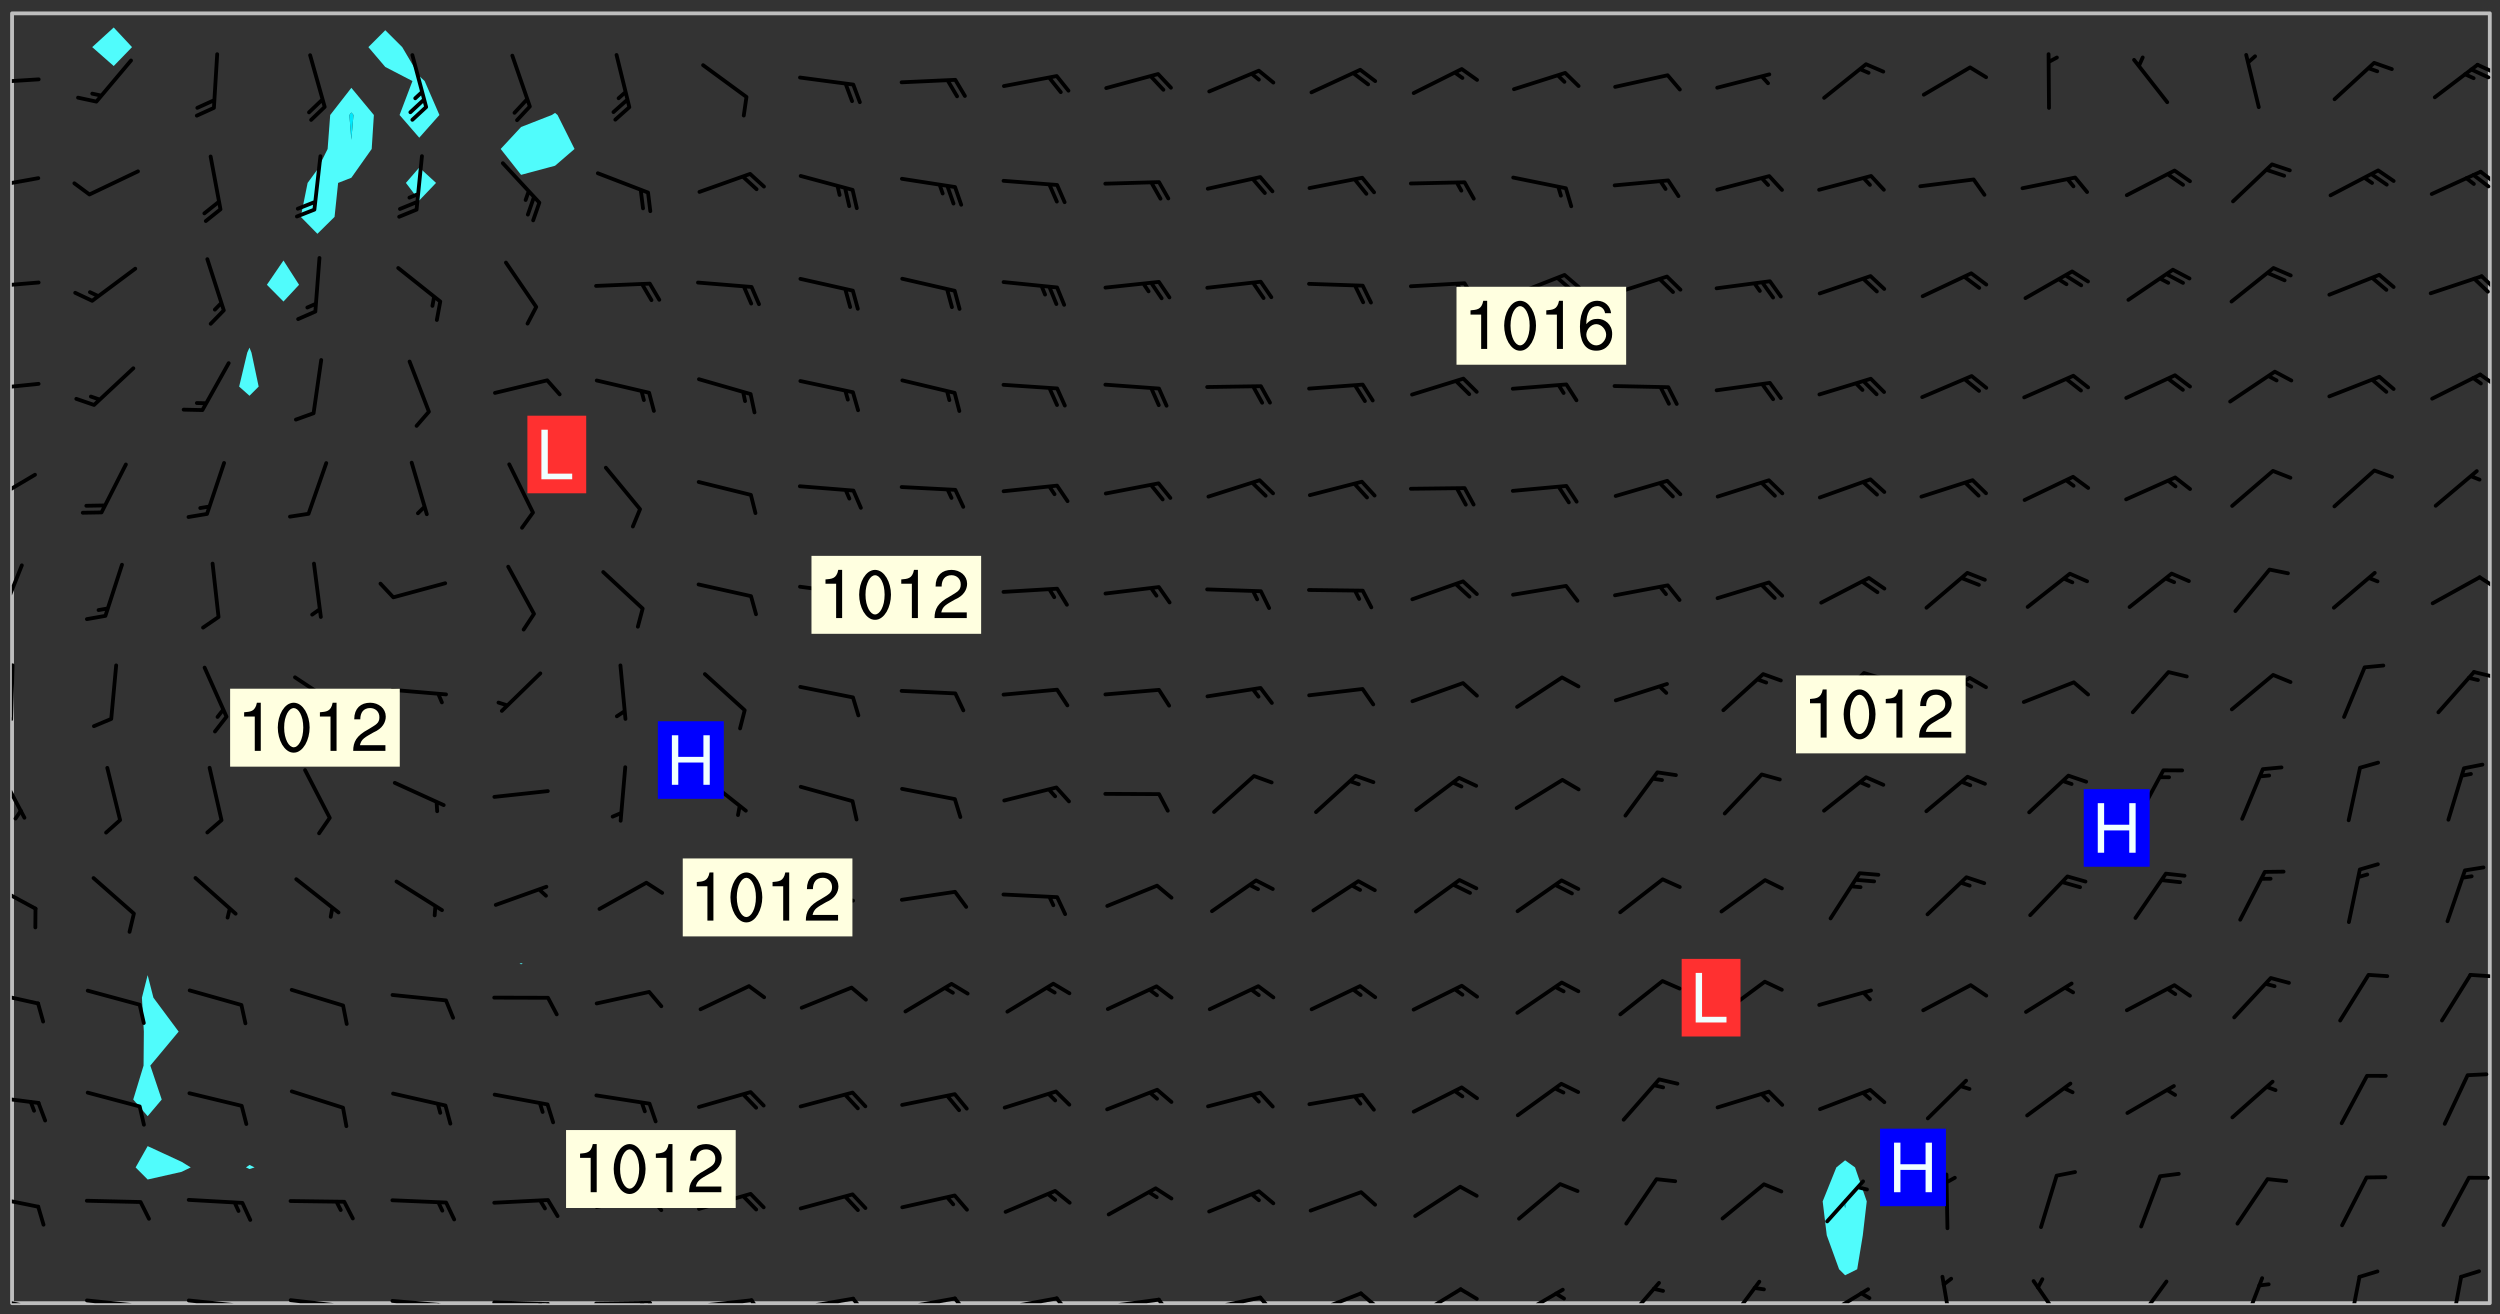 <svg xmlns="http://www.w3.org/2000/svg" role="img" xmlns:xlink="http://www.w3.org/1999/xlink" viewBox="142.45 309.95 326.84 171.84"><rect x="142.45" y="309.95" width="326.84" height="171.84" fill="#333333" stroke="none"/><defs><clipPath id="a"><path d="M144 311.672h1v168.656h-1zm0 0"/></clipPath><clipPath id="b"><path d="M144 311.672h324v168.656H144zm0 0"/></clipPath><clipPath id="c"><path d="M467 311.672h1v168.656h-1zm0 0"/></clipPath><clipPath id="d"><path d="M144 479h4v1.328h-4zm0 0"/></clipPath><clipPath id="e"><path d="M147 480h2v.328h-2zm0 0"/></clipPath><clipPath id="f"><path d="M146 480h2v.328h-2zm0 0"/></clipPath><clipPath id="g"><path d="M153 479h9v1.328h-9zm0 0"/></clipPath><clipPath id="h"><path d="M160 480h2v.328h-2zm0 0"/></clipPath><clipPath id="i"><path d="M159 480h2v.328h-2zm0 0"/></clipPath><clipPath id="j"><path d="M166 479h9v1.328h-9zm0 0"/></clipPath><clipPath id="k"><path d="M173 480h3v.328h-3zm0 0"/></clipPath><clipPath id="l"><path d="M180 479h8v1.328h-8zm0 0"/></clipPath><clipPath id="m"><path d="M187 480h2v.328h-2zm0 0"/></clipPath><clipPath id="n"><path d="M193 479h9v1.328h-9zm0 0"/></clipPath><clipPath id="o"><path d="M200 480h2v.328h-2zm0 0"/></clipPath><clipPath id="p"><path d="M199 480h2v.328h-2zm0 0"/></clipPath><clipPath id="q"><path d="M206 479h9v1.328h-9zm0 0"/></clipPath><clipPath id="r"><path d="M213 480h3v.328h-3zm0 0"/></clipPath><clipPath id="s"><path d="M212 480h2v.328h-2zm0 0"/></clipPath><clipPath id="t"><path d="M220 480h8v.328h-8zm0 0"/></clipPath><clipPath id="u"><path d="M227 480h2v.328h-2zm0 0"/></clipPath><clipPath id="v"><path d="M226 480h2v.328h-2zm0 0"/></clipPath><clipPath id="w"><path d="M233 479h8v1.328h-8zm0 0"/></clipPath><clipPath id="x"><path d="M240 479h3v1.328h-3zm0 0"/></clipPath><clipPath id="y"><path d="M246 479h9v1.328h-9zm0 0"/></clipPath><clipPath id="z"><path d="M253 479h3v1.328h-3zm0 0"/></clipPath><clipPath id="A"><path d="M260 479h8v1.328h-8zm0 0"/></clipPath><clipPath id="B"><path d="M267 479h3v1.328h-3zm0 0"/></clipPath><clipPath id="C"><path d="M273 479h8v1.328h-8zm0 0"/></clipPath><clipPath id="D"><path d="M280 479h3v1.328h-3zm0 0"/></clipPath><clipPath id="E"><path d="M286 479h9v1.328h-9zm0 0"/></clipPath><clipPath id="F"><path d="M293 479h3v1.328h-3zm0 0"/></clipPath><clipPath id="G"><path d="M300 479h8v1.328h-8zm0 0"/></clipPath><clipPath id="H"><path d="M306 479h4v1.328h-4zm0 0"/></clipPath><clipPath id="I"><path d="M313 478h8v2.328h-8zm0 0"/></clipPath><clipPath id="J"><path d="M320 478h3v2.328h-3zm0 0"/></clipPath><clipPath id="K"><path d="M327 478h7v2.328h-7zm0 0"/></clipPath><clipPath id="L"><path d="M333 478h3v2.328h-3zm0 0"/></clipPath><clipPath id="M"><path d="M340 478h8v2.328h-8zm0 0"/></clipPath><clipPath id="N"><path d="M354 477h6v3.328h-6zm0 0"/></clipPath><clipPath id="O"><path d="M368 477h5v3.328h-5zm0 0"/></clipPath><clipPath id="P"><path d="M380 478h7v2.328h-7zm0 0"/></clipPath><clipPath id="Q"><path d="M396 476h2v4.328h-2zm0 0"/></clipPath><clipPath id="R"><path d="M408 477h5v3.328h-5zm0 0"/></clipPath><clipPath id="S"><path d="M421 477h5v3.328h-5zm0 0"/></clipPath><clipPath id="T"><path d="M435 476h4v4.328h-4zm0 0"/></clipPath><clipPath id="U"><path d="M449 476h3v4.328h-3zm0 0"/></clipPath><clipPath id="V"><path d="M462 476h3v4.328h-3zm0 0"/></clipPath><clipPath id="W"><path d="M144 466h4v2h-4zm0 0"/></clipPath><clipPath id="X"><path d="M144 453h4v2h-4zm0 0"/></clipPath><clipPath id="Y"><path d="M144 439h4v3h-4zm0 0"/></clipPath><clipPath id="Z"><path d="M465 437h3v1h-3zm0 0"/></clipPath><clipPath id="aa"><path d="M144 425h4v4h-4zm0 0"/></clipPath><clipPath id="ab"><path d="M144 410h2v8h-2zm0 0"/></clipPath><clipPath id="ac"><path d="M144 396h1v9h-1zm0 0"/></clipPath><clipPath id="ad"><path d="M144 403h1v3h-1zm0 0"/></clipPath><clipPath id="ae"><path d="M465 397h3v2h-3zm0 0"/></clipPath><clipPath id="af"><path d="M144 383h2v8h-2zm0 0"/></clipPath><clipPath id="ag"><path d="M466 385h2v3h-2zm0 0"/></clipPath><clipPath id="ah"><path d="M144 371h4v5h-4zm0 0"/></clipPath><clipPath id="ai"><path d="M144 359h4v3h-4zm0 0"/></clipPath><clipPath id="aj"><path d="M466 358h2v3h-2zm0 0"/></clipPath><clipPath id="ak"><path d="M144 346h4v2h-4zm0 0"/></clipPath><clipPath id="al"><path d="M466 345h2v4h-2zm0 0"/></clipPath><clipPath id="am"><path d="M144 332h4v3h-4zm0 0"/></clipPath><clipPath id="an"><path d="M466 332h2v3h-2zm0 0"/></clipPath><clipPath id="ao"><path d="M465 332h3v3h-3zm0 0"/></clipPath><clipPath id="ap"><path d="M144 320h4v2h-4zm0 0"/></clipPath><clipPath id="aq"><path d="M466 318h2v2h-2zm0 0"/></clipPath><clipPath id="ar"><path d="M465 318h3v3h-3zm0 0"/></clipPath><g id="as" clip-path="url(#clip1)"><path fill="#fff" fill-opacity="0" fill-rule="evenodd" d="M0 0h1000v1000H0zm0 0"/><path fill="#d3d3d3" fill-opacity="0" fill-rule="evenodd" d="M162.152 355.867l-.234.293.059.234.117.172.176.234.293.348.113.059.117-.172.059-.234.176-.176.465-.176h.699l.234.293.289.816.059.176.176.23.352.234.699.699.172.176.234.348.234.41.289.582.41.465.23.234.234.176.117.23.176.293.172 1.164v.234l.059.289.059.117.117.117.348.41.117.172.176.176.176.234.117.172.172.352.059.234.234.406.234-.059-.176.176-.059.93h-.582l-.234-.113-.348.113-.117.117-.059.293-.059.176-.117.172-.465.293-.059.234-.059.113v.645l.059.172v.41l.059.059v.406l.059.406.117.176.059.059.23.641-.059.293v.699l-.059.582v.234l-.059.23-.055.352v1.922l.055.117h.426l-.367.117-.023.352.891 1.168 1.742.539 1.34.359v.539l.09.809.535.715 1.52.27.891-.086.09 1.164.535.18 1.16-.18 2.055-.984 1.16-.363 1.879-.176 1.695-.18-.18.719-1.516.086-1.25.09-.805.27-1.074.809.27.719.535.898-.18.625-.266.809.266 1.078.625.898.805.18 1.25-.18-.266.723.098.504.055.293v.172l.059.293v.406l.176.117.352.117h.406l.293-.176.113-.117.059-.117.117-.23.059-.176.352-.465.23-.176.176-.059.176.059.059.176.117.988.055.469.059.172.117.234.176.059.816.059h.289l.117.234.059.406.059.352v1.105l.117.293.117.348.289.699.176.352.582.754.352.176.172.059.469.234.641.465.348.234.293.176.293.055.23.062.816.348.293.176.113.172.352.352.117.176.523.641v.289l.059.352v.348l.059.352.059.289.117.059.172.059h.176l.582.234.176.117.176.289.176.234.113.234.293.23.117.117v.41l.059.055.289.234.234.117.059.117.117.172.059.117.23.234.059.176.234.059.117.059-.117.113-.059.117v.117l-.117.293-.117.289v.582l.176.117.117.059.059.117.117.117.113.059.176.348.059.352.059.406v.176l-.059.176-.117.699v.172l.117.176.293.293h.406l.176.117.117.172.117.293v.234h-.527l-.23-.234h-.234l-.176.059-.059.699.059.348.117.176.176.41.117.23.289.469.176.055h.523l.234.059.758.641.059.293v.234l.059.059.23.348v.352l-.117.172v.293l.293.289.293.176.172.059.293.176.293.117.582.406.289.234.293.176.219.16.016.012.23.176.641.523.176.234.117.176.176.176.113.172v.641l.117.176.469.117.582.117.234.059.23.113.293.117.113.059.586.352.289.172.176.062.176.055.176.059.699.352.289.176.234.055.289.176.234.117.641.406.293.117.172.059.234.059.41.059.23.059.234.117.059.172-.41.176.469.059.059.293.113.234.176.055.234.059.176.059.406.117.641.234.117.172.059.234v.176l-.059.117-.059.406.234.234.117.059.348.117.641.23.176.117.289.117.176.176.234.465.582 1.105.176.176.348.176.176.117.352.117 1.047.523.234.059.465.113.293.059.465.176.758.582.234.234.348.465.176.176.289.234.816.699.293.176.289.289.293.176.293.289.695.641.176.176.293.234.289.234.469.289.641.582.348.234.234.293.348.348.352.465.934.992.348.406.117.176.234.059.113.117.645.176.23.113.234.059.293.176.23.117.934.699.406.406.234.176.406.176.234.117.816.348.348.234.234.117.293.289.23.117.758.352.352.172.23.059.293.117.234.059.871.176h.816l.469.23.172.059.875.699.465.117.293.059.176.059.23.059.469.059.348.059.352.059.406.059h.293l.172.059v.23l.176.176h.293l.348.059.352.059.699.117h.641l.465-.234.293-.176.172-.117.41-.172.289-.176.934-.465.469-.293.523-.293.465-.172.465-.176 1.051-.465.289-.117.41-.117.289-.117.527-.176 1.516-.699.582-.348.289-.059.293-.059.348-.117.875-.23.352-.117h.113l.234-.059.875-.234.234-.059h.812l.352-.059.816-.117.172-.059.352-.055.293-.059.23-.059.816-.176.176-.059h.348l.234-.059.465-.117.758-.172.234-.059h.348l.41-.117.289-.059 1.285-.059h.289l.41-.059.23-.059h.176l.875-.117h.406l.41-.117h.348l.352-.113.871-.059h1.75l1.047.289.41.117.289.117.352.117.289.117 1.051.172.289.059h.293l.293.059.172.059.41.059.172.059.117.059h.117l.117.059.352.059h.113l.41.066 1.922.395 1.926.395 1.52.449 1.695.719 2.145.805 1.605-.719 1.43-.805 1.16-1.078 1.25-.449 3.035-.719 1.875-.359 2.145-1.348 2.234-1.254 2.5-1.258 1.695-.449 1.785-.18 1.16-.27.625.539 1.34-.27.715-.988.984-1.344.445-.18.805-.359 1.875-.539 1.785-.449 1.25-.27 1.16-.09 1.699-.09 1.961-.27 1.25-.09h.539l.625-.09h.891l2.145-.18 2.41-.18 2.59-.09 1.695.18 1.609.09 1.43.359 1.16.719 1.875.988 1.16 1.527.266.715.629.09.355.898.535.539.535 1.527 1.074.359h.535l-.805.535.09 1.707.715 2.695.891.805.895.988.715 1.258 1.785.539 1.52-.18.355 1.344 1.609-.805.98-.539.27.27.316-.215.219-.145.801.449.449-.359h.355l.535-.27.539-.719.535-.27.625-.988 1.16.449.84.371 1.395.617 1.695-.18h1.605l1.785.09.18-1.707.535-1.344.805.27.492.848.402.406-.09.539v.359l.715.449.711-.27h1.43l.359.988.445 1.258.715 1.344 1.25.629 1.695.629.715-.18.18-.539.98-.09.449.359.086 1.258-.266.629-.535.18v.539l.715.984.266.539.984.988.801 1.078-.266.359-.09.898-.625 2.332-.355 2.066-.09 1.793-.18.719-.09.539v1.438l-.98 1.883-.359 1.707-.535.898-.805 1.168-.266.539 2.055 1.254.086.359-.355.539-.09-.18v.809l.09 1.438-.445.715-1.074.094-.266.715.535.898.805.719 1.16.809 1.34.27.445.359-.355.449-1.789-.09-1.25-.449-.715-.719-.625-.09-.176 3.59-.188 1.309h89.359V311.703h-55.27v49.082l.762.125 3.289.543 2.023 2.836v2.754l2.352.332 2.348.332h4.051l-1.379 4.16-2.023.707-2.023.703-.543.344-2.594 1.617-.188.117-2.023-2.078-.73-2.742-2.672-2.078-1.375-3.5-.066-.082-1.957-2.672 2.75-1.418v-49.082H294.422v91.414l.117.031.133.012.074.074.105.047.09.059.086.059.09.059.297.297.059.09.031.117.027.117.016.137-.031.117-.059.09-.059.086-.043.105-.047.102-.027.121v.145l.176.27.148.148.074.086.074.074.043.105.062.09.059.086.043.105.059.09.047.102.043.105.059.086.117.18.074.074.062.086.059.09.043.105.059.09.059.086.062.09.059.09.043.102.117.18.074.074.059.086.074.074.09.059.105.047h.148l.133-.016.133.016.102-.047.074-.074.047-.102-.016-.133v-.148l-.047-.105-.027-.117-.047-.102-.027-.121-.043-.102-.062-.09-.043-.102-.043-.105-.031-.117-.016-.133-.012-.137.086-.059.059-.086.121-.031.043.105.016.133v.117l.059.102.059.09.09.059.148.148.059.09.043.105-.012.102.086.059.105.047.086.059.09.059.074.074-.117.027-.105.047-.086.059-.074.074-.059.09-.062.086-.027.121-.047.102-.043.105-.031.117-.012.133-.016.133v.148l.027.117.047.105.043.102.059.09.074.074.09.059.074.074.09.059.059.09.043.105.047.102.117.031.133.016h.148l.117-.031.105.043.043.105.047.102.027.121L299.5 410l.027.117.031.121.027.117.105.043.102.047.133-.016.148.148.062.086.074.074.07.074.09.062.105.043.102.043.117.031.137.016.117-.031.074-.074.027-.117-.012-.133-.031-.121-.027-.117.043-.105h.117l.09.062.117.027h.148l.133.016h.148l.133.016.133-.016h.148l.133-.016.133-.012.137.012.117-.027.133-.016.191-.059-.059.176-.016.133-.027.121-.016.133-.059.086-.133.016-.105.047-.105.043-.117.031-.117.027-.266.031h-.148l-.133.016-.074.074.059.086.148.148.117.18.074.07.09.062.09.059.086.059.09.059.102.043.105.062.105.043.086.059.105.047.102.043.18.117.059.09-.043.102-.047.105.016.133.223.223.059.09.043.102.031.121.043.102.016.133.031.117.012.137.031.117.148.148.102.043.105.043.117.031.133.016.137.016h.117l.117-.031.09-.059.043-.105.047-.102.043-.105.031-.117.012-.133v-.148l-.012-.133-.016-.133-.031-.117-.043-.105-.047-.105-.043-.102-.043-.105-.016-.133.016-.133.027-.117.031-.117.027-.121.047-.102.09-.059.086-.062.074-.074.09-.059.223-.223.059-.086.074-.074.117-.18.059-.086v-.148l-.074-.074-.102-.047-.105-.043-.102-.043-.059-.09-.047-.105-.027-.117.09-.059.117-.031.102-.043.18-.117.148-.148.012-.133-.012-.105-.09-.059-.133.016h-.148l-.133.016-.133-.016-.121-.031-.086-.059-.074-.074-.059-.09-.062-.086-.117-.18-.059-.086.031-.121.086-.059.121-.031.059-.086v-.121l-.031-.117-.059-.09-.059-.086-.047-.105-.027-.117-.016-.133.059-.09.074-.074.09-.059.117-.18.074-.074.059-.086.148-.148.121-.031.133-.016.133.016.074.074.043.105.016.133-.031.117-.117.031-.133.012-.148.148-.043.105-.047.102-.027.121-.031.117v.148l.031.117.043.105.059.09.074.07.074.074.117.031.121.027.117-.027.133-.016h.117l.09.059.074.074.047.105.059.086.102.047.133.016.105.043.086.059-.012.105-.074.074-.18.117-.059.09-.09.059-.07.074-.074.074-.062.09-.027.117-.016.133.016.133-.016.133v.148l.016.133.027.117.031.121.074.074.09.059.086.059.09.059.117.031v.086l-.102.047-.09.059-.266.031-.117.027h-.148l-.105.043-.102.047-.059.09-.062.234-.012.133-.031.121-.016.133v.293l-.012.133.012.137.016.133.133.016.133.012.121.031.086.059.074.074.047.105.043.102.016.133v.445l-.016.133v.445l.031.266.027.117.016.133.031.117.086.211.031.266v.148l-.031.117-.027.117-.031.121-.027.117-.031.117-.031.121-.012.133-.016.133.09.059.117-.031.102.016.047.105-.031.266v.441l-.043.105-.047.105-.043.102-.043.105-.059.086-.031.121-.043.117-.031.117-.016.133.016.133.059.09.105.047.086.059.059.086-.012.137-.031.117-.043.102v.445l-.016.133v.148l-.031.117-.043.105-.027.117-.047.105-.043.102-.031.121-.027.117-.031.133-.031.117-.027.117-.043.105-.031.117-.031.121-.012.133-.016.133v.297l.027.117v.148l.047.398.027.117.059.09.121.031h.148l.133-.016.059.09v.117l-.059.09-.09.059-.102.043-.105.047-.09.059-.086.059-.137.016-.117-.031-.133-.016-.102.047-.062.086-.012.137-.016.133-.031.117-.027.117-.016.133-.031.121v.297l.016.133.031.117v.148l.012.133v.148l-.027.117-.047.102-.027.121-.031.117-.059.09-.074.074-.102.043-.105.047-.117.027-.121.031-.102-.047.059-.086.105-.047.027-.117.031-.117.027-.121.031-.117v-.148l.016-.133-.031-.117-.043-.105-.105.016-.074.074-.102.043-.09.062-.074.074-.043.102-.016.133-.031.117L304.25 426l-.031.117-.027.117-.031.121-.027.117-.031.117-.043.105-.09.059h-.09l-.117-.031-.031-.086.016-.137-.031-.117v-.148l-.012-.133v-.148l-.062-.234-.027-.121-.043-.102-.047-.105-.059-.086-.059-.09-.043-.105-.062-.086-.148-.148-.07-.074-.105-.047-.105-.043-.102-.043-.297-.297-.09-.074-.086-.059-.105-.043-.09-.062-.086-.059-.105-.043-.09-.059-.086-.062-.074-.07-.105-.047-.086-.059-.105-.043-.09-.062-.102-.043-.105-.043-.086-.059-.105-.047-.105-.043-.102-.047-.09-.059-.102-.043-.105-.043-.09-.062-.117-.027-.133-.016-.133.016H299.75l-.133.016-.117-.031-.09-.059-.074-.074-.09-.059-.102-.047h-.148l-.121-.027-.102-.043-.074-.074-.117-.18-.09-.059-.102-.043-.09-.062-.105-.043-.09-.059-.086-.059-.105-.047-.059-.086-.059-.09-.043-.105-.047-.102-.074-.074-.086-.059-.074-.074-.09-.059-.223-.223-.043-.105-.031-.266.105-.043h.145l.105.043.074.074.09.059.086.059.105.047.09.059.148.148.07.074.148.148.062.086.074.074.086.059.074.074.09.062.09.059.086.059.27.176.102.047.105.043.102.043.047-.074.059-.086.074-.074.07-.074.105.043.074.074.059.09.043.102.047.105.043.105.121.027.117-.027.074-.09.043-.105.059-.09.074-.074.105-.043.117-.027.133.012.09.059.148.148.059.09.043.105.047.102.043.105.043.102.105.047.105.043.133.016.086-.059.059-.09.074-.074.105-.043.117.027.105.047.102.043.105.043.102.047.18.117v.117l-.016.133.016.133.016.137.059.086.102.047.121.027.117.031h.148l.117-.031.059-.09.18-.117.059-.09.074-.074.059-.086.117-.18.18-.117.117.031.09.059.043.074-.016.133v.117l.09.059h.148l.133-.016.133-.012.266-.031.105-.043.117-.031.121-.027.074-.074.07-.074.062-.09-.016-.105-.047-.102-.102-.043-.105-.016-.117.027-.266.031h-.148l-.074-.074-.09-.059-.117-.031-.117-.027-.133-.016h-.148l-.133.016h-.297l-.105-.047-.148-.148-.043-.102-.059-.09.223-.223.086-.059.105-.043.117-.031.133-.016.133.016.137.016.102.043.133-.012.09-.062.102-.043.062-.09-.047-.102-.09-.059-.117-.031-.102-.043-.059-.09-.062-.09v-.117l.016-.133.105-.047.074-.07v-.121l-.09-.059-.031-.117.09-.059.074-.074.043-.105.059-.09.047-.102.016-.133v-.148l-.047-.105-.043-.102-.09-.059-.133-.016-.102-.043-.137-.016-.117-.031h-.445l-.133-.016-.133-.012-.133-.016-.117-.031h-.148l-.133-.016-.133-.012-.266-.031-.121-.043-.086-.059-.074-.074v-.148l.012-.133.105-.047.102-.043.133-.016h.152l.133-.016h.293l.121.031.102.043.09.059.234.062.121-.047.09-.059.102-.043.133-.016.105.043.102.047.133.012.121-.027h.145l.121-.031.117-.027.105-.047.074-.074.086-.059.148-.148.059-.086.047-.105.027-.117.016-.105-.102-.043-.09-.059-.117-.031-.105-.043-.09-.062-.074-.086-.074-.074-.102-.043-.105-.047-.102-.043-.059-.09-.047-.102-.086-.211-.062-.086-.059-.09-.074-.074-.086-.059h-.27l-.117.031-.09.059-.102.043-.133.016-.105-.016-.027-.117-.062-.09-.117-.031-.102-.043-.148-.148-.031-.117-.016-.105.074-.074.18-.117.117-.027.117-.031.137.016.102.043.105.043.102.047.105.043.117.031.133.016.117.027.133.016.105-.016.09-.059-.074-.074-.105-.043-.074-.074-.074-.09-.148-.148-.086-.059-.09-.059-.074-.074-.09-.059-.102-.047-.121-.027-.102-.047-.105-.043-.117-.031-.102-.043-.121-.031h-.148l-.117.031-.105.043-.086.062-.18.117-.086.059-.09.059-.105.047-.086.059-.105.043-.102.043-.105.047-.074.074-.059.09-.059.086-.047.105-.059.086-.074.074-.133-.012-.117-.031h-.117l-.074.074-.09.059-.074.074-.09.059-.086.059-.105.047-.102.043-.137.016-.102-.043-.148-.148-.105-.047h-.086l-.105.047-.102.043-.121.031-.117-.031-.074-.074v-.117l.031-.121.074-.07.059-.09.074-.074.117-.031.105-.043h.293l.133-.016.137-.016.102-.043.09-.059.102-.047.09-.059.133-.012.09.059.133.012.09-.059.086-.059.105-.043.09-.059.086-.062.09-.059.148-.148.059-.086.059-.09.105-.043.133-.016.117.027.121.031.059-.059.059-.09.031-.266.027-.117.105.012.133.016.102-.043.09-.059.059-.09.074-.074.059-.09.047-.102.012-.133-.012-.133-.047-.105-.148-.148-.059-.09-.059-.086-.043-.105v-.445l.016-.133v-.148l.012-.133-.059-.059-.09.059-.102-.043-.18-.117-.086-.059-.062-.09-.059-.09-.074-.074-.086-.059-.121.031-.102.012-.105.047-.086.059-.105.043-.148.148-.09.059-.086.059-.09.062-.105.043-.133.016v-.121l.105-.043.117-.031.074-.07.043-.105v-.148l-.027-.117-.148-.148-.133-.016h-.148l-.117.031-.105.043-.102.043-.09.062-.117.027-.074-.074.012-.133-.043-.102-.043-.105-.09-.059-.117.027-.121.031-.117.031-.102.043-.121.031-.102.043-.105.043-.09.059-.102.016v-.117l.016-.133-.059-.09-.074.043-.148.148-.059.09-.074.074-.047.105-.043.102-.074.074-.059.09-.074.074-.059.086-.074.074-.09.062-.074.07-.074.074-.102.016-.133.016-.105-.043v-.121l.148-.148.043-.102.059-.09.047-.102.043-.105.059-.09.031-.117.043-.102.031-.121.027-.117.047-.105.043-.102.043-.105.074-.07.09-.062.09-.059.102-.043h.297l.266-.031.105-.043-.074-.074-.117-.031-.105-.043-.09-.059-.102-.047-.09-.059-.102-.043-.105-.043-.09-.062-.086-.059-.105-.043-.102-.043-.121-.031-.117-.031-.102-.043L297.5 410.25l-.102-.043-.09-.059-.043-.105-.016-.133.102-.043.133-.016.137.016.133-.016.102-.043.059-.09.016-.105-.09-.059-.074-.074-.102-.043-.09-.059-.148-.148-.043-.105-.016-.133v-.293l-.059-.09-.09-.059-.074-.074-.043-.105-.031-.117-.059-.09-.074-.074-.117-.027-.074-.074-.09-.059-.09-.062-.086-.059-.074-.074-.059-.086-.047-.105-.086-.059-.148-.148-.195-.059-.133.016-.102.043-.074.074-.047.102-.043.105-.059.09-.059.086-.297.297-.09.059h-.086l-.062-.086-.043-.105.031-.117.059-.09.027-.117-.012-.133-.09-.062-.105.047-.117.027-.117.031-.27.176-.102.047-.117.027-.105.047-.09.059-.102.043-.059-.086-.047-.105.016-.133.047-.105.07-.074.074-.07.059-.09v-.148l-.043-.105h-.238l-.102.047-.031.117-.027.117-.031.121-.074.043-.133.016-.074-.047-.043-.102-.043-.105-.047-.102-.043-.105-.121.031-.102.043-.133.016-.117.031-.105.043-.09.059-.102.047-.121.027-.133.016-.102-.043-.059-.09-.047-.105-.043-.102-.043-.105v-.117l.059-.09.086-.059.18-.117.102-.047.105-.043.105-.059.102-.043.09-.062.102-.043.105-.059.102-.047.09-.059.105-.043.102-.043.09-.062.102-.043.137-.016.117.031.102.043.121.031.102.043.105.047.102.043.105.043.102.047.105.043.102.043.105.047.086.059.105.043.117.031.105.043.102.047.09.059.105.043.102.043.105.047.117.027.102.047.121.027h.148l.086-.059.016-.102.059-.09-.027-.117-.074-.074-.117-.18-.074-.074-.09-.074-.18-.117-.086-.059-.105-.043-.102-.047-.27-.176-.059-.09-.074-.074-.059-.09-.043-.102-.031-.117-.016-.137v-.562l-.012-.133-.016-.133-.031-.117-.016-.133-.012-.133-.031-.121-.223-.223-.059-.086-.016-.105.031-.117.133-.016v-91.414H172.992v1.453l-.059.234-.352 1.051-.172.523-.117.348-.176.41-.117.172-.234.293-.23.059h-.352l-.117.059-.23.406v.293l.117.176.23.23.117.234.641.758.293.465.176.234.23.352.234.348.641.816.176.465.172.41.117.695.176.469.117 1.398.059.465v.875l.117 1.047v4.781l-.059.465-.352 1.281-.176.523-.113.41-.352.93L172.934 336l-.234.582-.117.176-.172.348-.176.406-.352.816-.059.293-.113.293-.117.289-.059.176-.117.875-.059.406-.059.117-.059.176-.059.172-.23.527-.117.172v.234l-.117.234-.059.172-.176.586v.289l-.059.176v.293l-.059.113-.059.527v.172l-.055.234v2.621l-.176.816-.117.176-.176.234-.117.172-.113.234-.586.934-.23.289-.293.465-.176.234-.289.352-.352.699-.113.23-.176.41-.176.23-.406.527-.816.699-.293.172-.289.234-.176.117-.176.176-.523.406-.527.176-.172.176-.234.055-.641.176h-.758m12.211 31.023l-1.074.449.359.895 1.25-.715.445-.539-.98-.09"/><path fill="#d3d3d3" fill-opacity="0" fill-rule="evenodd" d="M201.508 416.598h-.895l.449.629.98.359.805-.09.445-.988-.176.09-.715-.355-.895.355m154.621 59.07l-.059-.523v-.293l.113-.293.059-.23.469-.469h.113l.117-.113.117-.059h.176l.234-.059h.348l.234.059.117.059.23.172.059.176.117.582v.293l-.117.176-.172.289-.176.176-.527.523-.23.234-.117.059h-.176l-.117-.059-.406-.293-.176-.117-.117-.059-.059-.113-.055-.117m6.641-10.957l-.059-.172v-1.109l.059-.172.176-.059.172-.059h.176l.234-.059.117.059.059.699-.059.172-.117.176-.117.059-.234.523-.113.059h-.234l-.059-.117m9.613-14.391l-.117-.176v-.699l.293-.875.117-.172.176-.352.113-.23.117-.293.352-.758.117-.23.172-.234h.176l.117-.059h.641l.117.059.234.234.172.113.352.293.117.117.113.176v.113l.117.059.117.117v.699l-.059.176v.23l-.059.176-.348 1.051-.117.23-.117.234-.117.059-.23.234-.641.289h-.875l-.41-.117-.641-.465"/><path fill="none" stroke="#bebebe" stroke-linecap="round" stroke-linejoin="round" stroke-miterlimit="10" stroke-width=".5" d="M467.957 311.695H144.027v168.625h323.93v-168.625"/><g clip-path="url(#a)"><path fill="#fff" fill-opacity="0" fill-rule="evenodd" d="M144 475.891v4.438h.004H144V311.672h.004H144v164.219"/></g><g clip-path="url(#b)"><path fill="#fff" fill-opacity="0" fill-rule="evenodd" d="M144.004 480.328V311.672h13.312v1.871l-2.812 2.566 2.812 2.473 2.395-2.473-2.395-2.566v-1.871h4.438V437.434l-.75 2.949.254 4.438-.039 4.441-1.352 4.438 1.887 2.176v3.914l-1.574 2.785 1.574 1.582 4.438-1.004 1.195-.578-1.195-.734-4.438-2.051V455.875l1.84-2.176-1.492-4.438 3.703-4.441-3.297-4.438-.754-2.949V311.672h13.312v43.727l-.293.656-1.059 4.438 1.352 1.199v100.555l-.461.328.461.211.668-.211-.668-.328V361.691l1.199-1.199-.938-4.438-.262-.656v-43.727h4.441v32.332l-2.168 3.176 2.168 2.191 2.039-2.191-2.039-3.176v-32.332h8.875v9.762l-2.766 3.551-.336 4.441-1.336 2.688-1.281 1.75-.895 4.438 2.176 2.215 2.242-2.215.465-4.438 1.73-.676 2.66-3.762.285-4.441-2.945-3.551v-9.762h4.438v2.227l-2.211 2.211 2.211 2.598 3.551 1.84-1.684 4.438 2.574 2.969v3.898l-1.746 2.012 1.746 2.297 2.195-2.297-2.195-2.012v-3.898l2.637-2.969-1.93-4.438-.707-.664-2.227-3.773-2.215-2.211v-2.227h22.195v13.043l-.43.27-4.012 1.57-2.668 2.871 2.668 3.387V435.875l-.203.07.203.07.223-.07-.223-.07V332.812l4.441-1.191 2.547-2.195-2.223-4.441-.324-.27v-13.043h168.656v149.977l-1.145.926-1.789 4.441.535 4.438 1.609 4.438.789.785 1.578-.785.734-4.438.516-4.438-1.531-4.441-1.297-.926V311.672h84.324v168.656H144.004"/></g><path fill="#50fcfc" fill-rule="evenodd" d="M157.316 318.582l-2.812-2.473 2.812-2.566 2.395 2.566-2.395 2.473m4.438 137.293l-1.887-2.176 1.352-4.438.039-4.441-.254-4.438.75-2.949.754 2.949 3.297 4.438-3.703 4.441 1.492 4.438-1.84 2.176m0 8.281l-1.574-1.582 1.574-2.785 4.438 2.051 1.195.734-1.195.578-4.438 1.004m13.312-102.465l-1.352-1.199 1.059-4.438.293-.656.262.656.938 4.438-1.199 1.199m0 101.094l-.461-.211.461-.328.668.328-.668.211m4.441-113.414l-2.168-2.191 2.168-3.176 2.039 3.176-2.039 2.191m4.438-8.855l-2.176-2.215.895-4.438 1.281-1.75 1.336-2.688.336-4.441 2.766-3.551v3.219l-.258.332.258 3.238.277-3.238-.277-.332v-3.219l2.945 3.551-.285 4.441-2.66 3.762-1.73.676-.465 4.438-2.242 2.215"/><path fill="#00e8fc" fill-rule="evenodd" d="M188.383 328.223l-.258-3.238.258-.332.277.332-.277 3.238"/><path fill="#50fcfc" fill-rule="evenodd" d="M192.82 318.707l-2.211-2.598 2.211-2.211 2.215 2.211 2.227 3.773.707.664 1.93 4.438-2.637 2.969-2.574-2.969 1.684-4.438-3.551-1.84m4.441 17.453l-1.746-2.297 1.746-2.012 2.195 2.012-2.195 2.297m13.312-3.348l-2.668-3.387 2.668-2.871 4.012-1.57.43-.27.324.27 2.223 4.441-2.547 2.195-4.441 1.191m0 103.203l-.203-.07.203-.07.223.07-.223.07m170.699 35.438l-.535-4.438 1.789-4.441 1.145-.926v5.023l-.191.344.191.887.184-.887-.184-.344v-5.023l1.297.926 1.531 4.441-.516 4.438-.734 4.438-1.578.785-.789-.785-1.609-4.438"/><path fill="#00e8fc" fill-rule="evenodd" d="M383.672 467.902l-.191-.887.191-.344.184.344-.184.887"/><g clip-path="url(#c)"><path fill="#fff" fill-opacity="0" fill-rule="evenodd" d="M467.996 480.328H468V311.672h-.004H468v168.656h-.004"/></g><g clip-path="url(#d)"><path fill="none" stroke="#000" stroke-linecap="round" stroke-linejoin="round" stroke-miterlimit="10" stroke-width=".5" d="M147.434 481.074l-6.867-1.492"/></g><g clip-path="url(#e)"><path fill="none" stroke="#000" stroke-linecap="round" stroke-linejoin="round" stroke-miterlimit="10" stroke-width=".5" d="M147.434 481.074l.664 2.363"/></g><g clip-path="url(#f)"><path fill="none" stroke="#000" stroke-linecap="round" stroke-linejoin="round" stroke-miterlimit="10" stroke-width=".5" d="M146.434 480.859l.332 1.18"/></g><g clip-path="url(#g)"><path fill="none" stroke="#000" stroke-linecap="round" stroke-linejoin="round" stroke-miterlimit="10" stroke-width=".5" d="M160.809 480.691l-6.988-.727"/></g><g clip-path="url(#h)"><path fill="none" stroke="#000" stroke-linecap="round" stroke-linejoin="round" stroke-miterlimit="10" stroke-width=".5" d="M160.809 480.691l.922 2.273"/></g><g clip-path="url(#i)"><path fill="none" stroke="#000" stroke-linecap="round" stroke-linejoin="round" stroke-miterlimit="10" stroke-width=".5" d="M159.793 480.586l.461 1.137"/></g><g clip-path="url(#j)"><path fill="none" stroke="#000" stroke-linecap="round" stroke-linejoin="round" stroke-miterlimit="10" stroke-width=".5" d="M174.125 480.691l-6.988-.723"/></g><g clip-path="url(#k)"><path fill="none" stroke="#000" stroke-linecap="round" stroke-linejoin="round" stroke-miterlimit="10" stroke-width=".5" d="M174.125 480.691l.922 2.273"/></g><g clip-path="url(#l)"><path fill="none" stroke="#000" stroke-linecap="round" stroke-linejoin="round" stroke-miterlimit="10" stroke-width=".5" d="M187.438 480.727l-6.984-.797"/></g><g clip-path="url(#m)"><path fill="none" stroke="#000" stroke-linecap="round" stroke-linejoin="round" stroke-miterlimit="10" stroke-width=".5" d="M187.438 480.727l.898 2.285"/></g><g clip-path="url(#n)"><path fill="none" stroke="#000" stroke-linecap="round" stroke-linejoin="round" stroke-miterlimit="10" stroke-width=".5" d="M200.762 480.629l-7.004-.602"/></g><g clip-path="url(#o)"><path fill="none" stroke="#000" stroke-linecap="round" stroke-linejoin="round" stroke-miterlimit="10" stroke-width=".5" d="M200.762 480.629l.961 2.258"/></g><g clip-path="url(#p)"><path fill="none" stroke="#000" stroke-linecap="round" stroke-linejoin="round" stroke-miterlimit="10" stroke-width=".5" d="M199.742 480.543l.48 1.129"/></g><g clip-path="url(#q)"><path fill="none" stroke="#000" stroke-linecap="round" stroke-linejoin="round" stroke-miterlimit="10" stroke-width=".5" d="M214.086 480.438l-7.023-.219"/></g><g clip-path="url(#r)"><path fill="none" stroke="#000" stroke-linecap="round" stroke-linejoin="round" stroke-miterlimit="10" stroke-width=".5" d="M214.086 480.438l1.086 2.199"/></g><g clip-path="url(#s)"><path fill="none" stroke="#000" stroke-linecap="round" stroke-linejoin="round" stroke-miterlimit="10" stroke-width=".5" d="M213.066 480.406l.543 1.102"/></g><g clip-path="url(#t)"><path fill="none" stroke="#000" stroke-linecap="round" stroke-linejoin="round" stroke-miterlimit="10" stroke-width=".5" d="M227.402 480.281l-7.023.094"/></g><g clip-path="url(#u)"><path fill="none" stroke="#000" stroke-linecap="round" stroke-linejoin="round" stroke-miterlimit="10" stroke-width=".5" d="M227.402 480.281l1.18 2.152"/></g><g clip-path="url(#v)"><path fill="none" stroke="#000" stroke-linecap="round" stroke-linejoin="round" stroke-miterlimit="10" stroke-width=".5" d="M226.383 480.297l.59 1.074"/></g><g clip-path="url(#w)"><path fill="none" stroke="#000" stroke-linecap="round" stroke-linejoin="round" stroke-miterlimit="10" stroke-width=".5" d="M240.699 479.941l-6.984.773"/></g><g clip-path="url(#x)"><path fill="none" stroke="#000" stroke-linecap="round" stroke-linejoin="round" stroke-miterlimit="10" stroke-width=".5" d="M240.699 479.941l1.383 2.027"/></g><g clip-path="url(#y)"><path fill="none" stroke="#000" stroke-linecap="round" stroke-linejoin="round" stroke-miterlimit="10" stroke-width=".5" d="M253.984 479.734l-6.926 1.188"/></g><g clip-path="url(#z)"><path fill="none" stroke="#000" stroke-linecap="round" stroke-linejoin="round" stroke-miterlimit="10" stroke-width=".5" d="M253.984 479.734l1.5 1.941"/></g><g clip-path="url(#A)"><path fill="none" stroke="#000" stroke-linecap="round" stroke-linejoin="round" stroke-miterlimit="10" stroke-width=".5" d="M267.293 479.707l-6.914 1.246"/></g><g clip-path="url(#B)"><path fill="none" stroke="#000" stroke-linecap="round" stroke-linejoin="round" stroke-miterlimit="10" stroke-width=".5" d="M267.293 479.707l1.52 1.926"/></g><g clip-path="url(#C)"><path fill="none" stroke="#000" stroke-linecap="round" stroke-linejoin="round" stroke-miterlimit="10" stroke-width=".5" d="M280.605 479.695l-6.91 1.266"/></g><g clip-path="url(#D)"><path fill="none" stroke="#000" stroke-linecap="round" stroke-linejoin="round" stroke-miterlimit="10" stroke-width=".5" d="M280.605 479.695l1.523 1.926"/></g><g clip-path="url(#E)"><path fill="none" stroke="#000" stroke-linecap="round" stroke-linejoin="round" stroke-miterlimit="10" stroke-width=".5" d="M293.949 479.859l-6.965.938"/></g><g clip-path="url(#F)"><path fill="none" stroke="#000" stroke-linecap="round" stroke-linejoin="round" stroke-miterlimit="10" stroke-width=".5" d="M293.949 479.859l1.43 1.996"/></g><g clip-path="url(#G)"><path fill="none" stroke="#000" stroke-linecap="round" stroke-linejoin="round" stroke-miterlimit="10" stroke-width=".5" d="M307.215 479.59l-6.871 1.477"/></g><g clip-path="url(#H)"><path fill="none" stroke="#000" stroke-linecap="round" stroke-linejoin="round" stroke-miterlimit="10" stroke-width=".5" d="M307.215 479.59l1.582 1.879"/></g><g clip-path="url(#I)"><path fill="none" stroke="#000" stroke-linecap="round" stroke-linejoin="round" stroke-miterlimit="10" stroke-width=".5" d="M320.367 479.043l-6.543 2.57"/></g><g clip-path="url(#J)"><path fill="none" stroke="#000" stroke-linecap="round" stroke-linejoin="round" stroke-miterlimit="10" stroke-width=".5" d="M320.367 479.043l1.863 1.598"/></g><g clip-path="url(#K)"><path fill="none" stroke="#000" stroke-linecap="round" stroke-linejoin="round" stroke-miterlimit="10" stroke-width=".5" d="M333.414 478.504l-6.004 3.648"/></g><g clip-path="url(#L)"><path fill="none" stroke="#000" stroke-linecap="round" stroke-linejoin="round" stroke-miterlimit="10" stroke-width=".5" d="M333.414 478.504l2.109 1.254"/></g><g clip-path="url(#M)"><path fill="none" stroke="#000" stroke-linecap="round" stroke-linejoin="round" stroke-miterlimit="10" stroke-width=".5" d="M346.762 478.559l-6.07 3.543"/></g><path fill="none" stroke="#000" stroke-linecap="round" stroke-linejoin="round" stroke-miterlimit="10" stroke-width=".5" d="M345.879 479.074l1.043.645"/><g clip-path="url(#N)"><path fill="none" stroke="#000" stroke-linecap="round" stroke-linejoin="round" stroke-miterlimit="10" stroke-width=".5" d="M359.34 477.672l-4.598 5.312"/></g><path fill="none" stroke="#000" stroke-linecap="round" stroke-linejoin="round" stroke-miterlimit="10" stroke-width=".5" d="M358.672 478.445l1.195.273"/><g clip-path="url(#O)"><path fill="none" stroke="#000" stroke-linecap="round" stroke-linejoin="round" stroke-miterlimit="10" stroke-width=".5" d="M372.457 477.512l-4.199 5.633"/></g><path fill="none" stroke="#000" stroke-linecap="round" stroke-linejoin="round" stroke-miterlimit="10" stroke-width=".5" d="M371.844 478.332l1.215.184"/><g clip-path="url(#P)"><path fill="none" stroke="#000" stroke-linecap="round" stroke-linejoin="round" stroke-miterlimit="10" stroke-width=".5" d="M386.672 478.5l-6 3.656"/></g><path fill="none" stroke="#000" stroke-linecap="round" stroke-linejoin="round" stroke-miterlimit="10" stroke-width=".5" d="M385.797 479.031l1.059.625"/><g clip-path="url(#Q)"><path fill="none" stroke="#000" stroke-linecap="round" stroke-linejoin="round" stroke-miterlimit="10" stroke-width=".5" d="M396.395 476.867l1.184 6.926"/></g><path fill="none" stroke="#000" stroke-linecap="round" stroke-linejoin="round" stroke-miterlimit="10" stroke-width=".5" d="M396.566 477.875l.973-.75"/><g clip-path="url(#R)"><path fill="none" stroke="#000" stroke-linecap="round" stroke-linejoin="round" stroke-miterlimit="10" stroke-width=".5" d="M408.312 477.43l3.977 5.797"/></g><path fill="none" stroke="#000" stroke-linecap="round" stroke-linejoin="round" stroke-miterlimit="10" stroke-width=".5" d="M408.891 478.273l.57-1.086"/><g clip-path="url(#S)"><path fill="none" stroke="#000" stroke-linecap="round" stroke-linejoin="round" stroke-miterlimit="10" stroke-width=".5" d="M425.688 477.488l-4.141 5.68"/></g><g clip-path="url(#T)"><path fill="none" stroke="#000" stroke-linecap="round" stroke-linejoin="round" stroke-miterlimit="10" stroke-width=".5" d="M438.195 477.051l-2.527 6.555"/></g><path fill="none" stroke="#000" stroke-linecap="round" stroke-linejoin="round" stroke-miterlimit="10" stroke-width=".5" d="M437.828 478.004l1.219-.148"/><g clip-path="url(#U)"><path fill="none" stroke="#000" stroke-linecap="round" stroke-linejoin="round" stroke-miterlimit="10" stroke-width=".5" d="M450.922 476.879l-1.352 6.898"/></g><path fill="none" stroke="#000" stroke-linecap="round" stroke-linejoin="round" stroke-miterlimit="10" stroke-width=".5" d="M450.922 476.879l2.348-.711"/><g clip-path="url(#V)"><path fill="none" stroke="#000" stroke-linecap="round" stroke-linejoin="round" stroke-miterlimit="10" stroke-width=".5" d="M464.211 476.875l-1.301 6.906"/></g><path fill="none" stroke="#000" stroke-linecap="round" stroke-linejoin="round" stroke-miterlimit="10" stroke-width=".5" d="M464.211 476.875l2.344-.73"/><g clip-path="url(#W)"><path fill="none" stroke="#000" stroke-linecap="round" stroke-linejoin="round" stroke-miterlimit="10" stroke-width=".5" d="M147.445 467.711l-6.891-1.395"/></g><path fill="none" stroke="#000" stroke-linecap="round" stroke-linejoin="round" stroke-miterlimit="10" stroke-width=".5" d="M147.445 467.711l.695 2.352m12.688-2.965l-7.027-.168m7.027.168l1.098 2.191m12.211-2.078l-7.016-.395m7.016.395l1.031 2.227m-2.051-2.285l.516 1.117m13.824-1.207l-7.023-.098m7.023.098l1.121 2.184m-2.141-2.195l.559 1.09m13.773-.977l-7.02-.297m7.02.297l1.059 2.211m-2.078-2.258l.527 1.109m13.809-1.391l-7.02.355m7.02-.355l1.258 2.102m-2.281-2.051l.633 1.051m13.633-1.656l-6.875 1.465m6.875-1.465l1.578 1.879m-2.578-1.664l.789.938m13.461-1.402l-6.746 1.965m6.746-1.965l1.711 1.758m-2.691-1.473l1.711 1.758m12.602-1.98l-6.781 1.84m6.781-1.84l1.68 1.789m-2.664-1.52l1.68 1.789m12.656-1.91l-6.855 1.543m6.855-1.543l1.602 1.859m-2.598-1.637l.801.934m13.32-1.754l-6.473 2.738m6.473-2.738l1.906 1.543m-2.848-1.145l.953.773m13.137-1.512l-6.141 3.418m6.141-3.418l2.062 1.332m-2.957-.836l1.031.668m13.363-.777l-6.508 2.645m6.508-2.645l1.883 1.574m-2.828-1.191l.941.789m13.363-1.055l-6.598 2.41m6.598-2.41l1.828 1.641m11.133-2.352l-5.891 3.832m5.891-3.832l2.148 1.188m10.91-1.535l-5.375 4.527m5.375-4.527l2.277.914m10.328-1.555l-3.957 5.809m3.957-5.809l2.438.266m11.609.402l-5.422 4.473m5.422-4.473l2.27.941m10.684-1.32l-4.695 5.23m4.012-4.469l1.191.297M396.922 463.5l.129 7.027m-.109-6.004l1.074-.598m13.309-.273l-2.043 6.723m2.043-6.723l2.406-.473m11.125.547l-2.48 6.574m2.48-6.574l2.438-.312m11.605.688l-3.934 5.824m3.934-5.824l2.441.262m10.508-.477l-3.203 6.254m3.203-6.254l2.457-.035m10.922.07l-3.332 6.184m3.332-6.184l2.453.012"/><g clip-path="url(#X)"><path fill="none" stroke="#000" stroke-linecap="round" stroke-linejoin="round" stroke-miterlimit="10" stroke-width=".5" d="M147.484 454.148l-6.969-.898"/></g><path fill="none" stroke="#000" stroke-linecap="round" stroke-linejoin="round" stroke-miterlimit="10" stroke-width=".5" d="M147.484 454.148l.867 2.293m-1.879-2.426l.43 1.148m13.809-.562l-6.793-1.805m6.793 1.805l.555 2.391m12.781-2.469l-6.832-1.648m6.832 1.648l.609 2.375m12.637-2.133l-6.695-2.133m6.695 2.133l.441 2.414m12.953-2.699l-6.852-1.562m6.852 1.562l.641 2.371m-1.641-2.598l.32 1.184m14.023-1.098l-6.91-1.281m6.91 1.281l.734 2.34m-1.742-2.527l.371 1.172m13.969-1.086l-6.945-1.082m6.945 1.082l.805 2.32m-1.816-2.477l.402 1.16m13.828-2.516l-6.754 1.945m6.754-1.945l1.707 1.762m-2.691-1.48l1.707 1.762m12.609-1.98l-6.789 1.816m6.789-1.816l1.672 1.797m-2.66-1.531l1.676 1.797m12.676-1.855l-6.883 1.406m6.883-1.406l1.562 1.891m-2.562-1.688l1.562 1.895m12.664-2.449l-6.703 2.109m6.703-2.109l1.746 1.723m-2.723-1.414l.875.859m13.336-1.395l-6.543 2.562m6.543-2.562l1.863 1.598m-2.816-1.227l.93.801m13.465-.781l-6.797 1.781m6.797-1.781l1.664 1.805m-2.652-1.547l.832.902m13.535-.875l-6.922 1.211m6.922-1.211l1.508 1.934m-2.516-1.758l.754.969m13.242-2.125l-6.27 3.172m6.27-3.172l2.004 1.414m-2.918-.953l1.004.707m12.938-1.641l-5.695 4.113m5.695-4.113l2.203 1.082m-3.031-.48l1.102.539m12.512-1.723l-4.637 5.277m4.637-5.277l2.391.566m-3.062.203l1.191.281m13.836.555L367 454.73m6.715-2.066l1.738 1.734m-2.715-1.434l.867.867m13.348-1.391l-6.562 2.516m6.562-2.516l1.852 1.609m-2.809-1.246l.926.809m12.566-2.379l-5.004 4.93m4.277-4.215l1.172.367m13.195-.703l-5.656 4.172m4.832-3.566l1.109.531m13.242-.816l-6.078 3.527m5.191-3.012l1.043.648m12.746-1.73l-5.254 4.664m4.492-3.984l1.148.426m11.961-1.871l-3.316 6.195m3.316-6.195l2.453.004m10.699-.086l-2.992 6.359m2.992-6.359l2.449-.121"/><g clip-path="url(#Y)"><path fill="none" stroke="#000" stroke-linecap="round" stroke-linejoin="round" stroke-miterlimit="10" stroke-width=".5" d="M147.43 441.141l-6.859-1.516"/></g><path fill="none" stroke="#000" stroke-linecap="round" stroke-linejoin="round" stroke-miterlimit="10" stroke-width=".5" d="M147.43 441.141l.66 2.363m12.617-2.203l-6.785-1.836m6.785 1.836l.543 2.395m12.762-2.359l-6.762-1.906m6.762 1.906l.523 2.398m12.77-2.328l-6.719-2.047m6.719 2.047l.473 2.41m12.98-3.078l-6.992-.711m6.992.711l.926 2.273m12.406-2.617l-7.027-.02m7.027.02l1.145 2.168m12.086-2.934l-6.863 1.508m6.863-1.508l1.59 1.871m11.465-2.629l-6.34 3.027m6.34-3.027l1.973 1.457m11.43-1.262l-6.516 2.633m6.516-2.633l1.879 1.578m11.195-2.066l-6.031 3.609m6.031-3.609l2.102 1.27m-2.98-.742l1.051.633m13.129-1.184l-6.004 3.656m6.004-3.656l2.109 1.254m-2.984-.723l1.055.629m13.316-.816l-6.367 2.969m6.367-2.969l1.961 1.477m-2.887-1.043l.98.738m13.254-1.191l-6.352 3.012m6.352-3.012l1.969 1.465m-2.895-1.027l.984.73m13.25-1.18l-6.34 3.031m6.34-3.031l1.973 1.457m-2.895-1.016l.988.727m13.227-1.215l-6.297 3.125m6.297-3.125l1.996 1.43m-2.914-.973l1 .715m12.988-1.59l-5.805 3.961m5.805-3.961l2.172 1.141m-3.016-.562l1.086.57m12.926-1.344l-5.512 4.355m5.512-4.355l2.25.984m11.129-.902l-5.641 4.188m5.641-4.188l2.219 1.055m11.66.094l-6.766 1.891m5.781-1.613l.848.887m13.172-1.863l-6.207 3.289m6.207-3.289l2.035 1.375m11.16-1.586l-5.965 3.715m5.098-3.176l1.059.617m13.246-.938l-6.215 3.277m6.215-3.277l2.031 1.379m-2.934-.902l1.016.688m12.488-2.102l-4.785 5.148m4.785-5.148l2.371.633m-3.066.117l1.184.316m12.289-1.477l-3.711 5.969m3.711-5.969l2.449.164m10.871-.16l-3.719 5.961"/><g clip-path="url(#Z)"><path fill="none" stroke="#000" stroke-linecap="round" stroke-linejoin="round" stroke-miterlimit="10" stroke-width=".5" d="M465.422 437.402l2.445.168"/></g><g clip-path="url(#aa)"><path fill="none" stroke="#000" stroke-linecap="round" stroke-linejoin="round" stroke-miterlimit="10" stroke-width=".5" d="M147.09 428.742l-6.18-3.348"/></g><path fill="none" stroke="#000" stroke-linecap="round" stroke-linejoin="round" stroke-miterlimit="10" stroke-width=".5" d="M147.09 428.742l-.02 2.453m12.883-1.805l-5.273-4.645m5.273 4.645l-.57 2.387m13.871-2.375l-5.25-4.668m4.488 3.988l-.289 1.195m14.504-.676l-5.523-4.348m4.719 3.715l-.215 1.207m14.547-.875l-5.945-3.746m5.078 3.199l-.09 1.227m14.605-3.738l-6.617 2.371m5.656-2.027l.906.828m13.129-1.699l-6.133 3.43m6.133-3.43l2.062 1.328m10.852 2.672l-5.332-4.574m4.559 3.91l-.27 1.195m15.148-2.188l-6.914-1.262m5.91 1.078l.371 1.168m13.965-2.137l-6.949 1.043m6.949-1.043l1.461 1.969m11.891-1.273l-7.02-.348m7.02.348l1.043 2.219m-2.062-2.27l.52 1.109m13.559-2.559l-6.508 2.652m6.508-2.652l1.887 1.574m11.059-2.258l-5.766 4.02m5.766-4.02l2.184 1.121m-3.023-.535l1.094.559m13.121-1.051l-5.887 3.832m5.887-3.832l2.148 1.184m-3.004-.629l1.074.594m13-1.293l-5.691 4.121m5.691-4.121l2.203 1.078m-3.031-.48l2.203 1.082m11.973-1.633l-5.758 4.027m5.758-4.027l2.188 1.117m-3.023-.531l2.184 1.117m11.863-1.844l-5.551 4.309m5.551-4.309l2.238 1.004m11.152-.902l-5.703 4.105m5.703-4.105l2.199 1.082m10.168-1.984l-3.805 5.91m3.805-5.91l2.445.207m-3 .652l2.445.207m-3 .652l1.223.105m13.844-1.293l-5.09 4.848m5.09-4.848l2.328.773m-3.07-.066l1.164.387m12.781-1.203l-4.867 5.066m4.867-5.066l2.359.668m-3.066.066l2.359.672m11.219-1.77l-3.977 5.793m3.977-5.793l2.438.273m-3.016.57l2.438.273m11.074-1.344l-3.215 6.25m3.215-6.25l2.453-.035m-2.922.941l1.227-.016m11.668-1.207l-1.434 6.879m1.434-6.879l2.355-.684m-2.566 1.684l1.18-.344m12.77-.539l-2.281 6.645m2.281-6.645l2.422-.387m-2.754 1.352l1.211-.191"/><g clip-path="url(#ab)"><path fill="none" stroke="#000" stroke-linecap="round" stroke-linejoin="round" stroke-miterlimit="10" stroke-width=".5" d="M145.645 416.859l-3.289-6.211"/></g><path fill="none" stroke="#000" stroke-linecap="round" stroke-linejoin="round" stroke-miterlimit="10" stroke-width=".5" d="M145.168 415.953l-.688 1.016m13.672.195l-1.676-6.824m1.676 6.824l-1.832 1.637m15.09-1.621l-1.559-6.852m1.559 6.852l-1.855 1.605m16.004-1.91l-3.227-6.242m3.227 6.242l-1.395 2.02m16.293-3.688l-6.395-2.91m5.465 2.488l.078 1.223m14.465-2.633l-6.988.758m16.508 3.121l.602-7m-.516 5.98l-1.129.48m17.41-.777l-5.504-4.367m4.703 3.73l-.223 1.207m14.973-1.816l-6.77-1.879m6.77 1.879l.531 2.398m12.848-2.668l-6.898-1.336m6.898 1.336l.719 2.348m12.555-3.867l-6.816 1.703m6.816-1.703l1.645 1.82m-2.637-1.574l.824.91m13.59-.289l-7.027-.031m7.027.031l1.141 2.172m11.27-4.539l-5.223 4.703m5.223-4.703l2.309.84m10.992-.859L314.5 416.121m5.191-4.738l2.312.824m-3.066-.133l1.152.41m13.129-.84l-5.617 4.219m5.617-4.219l2.223 1.039m-3.039-.426l1.113.52m13.203-.867l-5.984 3.684m5.984-3.684l2.117 1.242m10.293-2.227l-4.176 5.656m4.176-5.656l2.426.359m-3.035.465l1.215.18m13.039-.727l-4.836 5.102m4.836-5.102l2.363.656m11.289-.289l-5.508 4.367m5.508-4.367l2.246.984m-3.047-.348l1.121.488M399.68 411.5l-5.387 4.508m5.387-4.508l2.273.922m-3.055-.266l1.137.461m12.832-1.262l-5.133 4.797m5.133-4.797l2.32.793m-3.066-.098l1.16.398m12-1.789l-3.328 6.188m3.328-6.188l2.453.012m-2.938.887l1.227.008m12.258-1.059L435.582 417m2.699-6.492l2.441-.23m-2.836 1.176l1.223-.117m11.879-1.016l-1.484 6.867m1.484-6.867l2.363-.668m11.227.738l-2.035 6.727m2.035-6.727l2.41-.477m-2.703 1.453l1.203-.234"/><g clip-path="url(#ac)"><path fill="none" stroke="#000" stroke-linecap="round" stroke-linejoin="round" stroke-miterlimit="10" stroke-width=".5" d="M143.906 403.949l.188-7.023"/></g><g clip-path="url(#ad)"><path fill="none" stroke="#000" stroke-linecap="round" stroke-linejoin="round" stroke-miterlimit="10" stroke-width=".5" d="M143.906 403.949l-2.195 1.098"/></g><path fill="none" stroke="#000" stroke-linecap="round" stroke-linejoin="round" stroke-miterlimit="10" stroke-width=".5" d="M156.992 403.938l.645-6.996m-.645 6.996l-2.262.949m17.332-1.238l-2.863-6.418m2.863 6.418l-1.508 1.934m1.09-2.867l-.754.965M186.875 402.375l-5.859-3.875m5.008 3.312l-.117 1.223m14.855-2.301l-7.004-.594m5.984.508l.48 1.129m7.836 1.113l5.031-4.906m-4.297 4.191l-1.172-.371m16.598 2.133l-.656-6.996m.562 5.977l-1.027.676m16.711-.793l-5.203-4.723m5.203 4.723l-.605 2.379m14.762-4.055l-6.891-1.375m6.891 1.375l.707 2.352m12.672-2.875l-7.02-.328m7.02.328l1.051 2.219m12.254-2.703l-6.996.645m6.996-.645l1.348 2.051m11.973-2.027l-7.004.594m7.004-.594l1.328 2.062m11.953-2.312l-6.941 1.098m6.941-1.098l1.477 1.957m-2.484-1.797l.738.977m13.605-1.004l-6.98.828m6.98-.828l1.398 2.016m11.734-2.789l-6.613 2.375m6.613-2.375l1.816 1.648m11.129-2.387l-5.875 3.855m5.875-3.855l2.152 1.18m11.57-.324l-6.691 2.145m5.719-1.832l.879.855m12.668-2.457l-5.207 4.719m5.207-4.719l2.309.832m-3.066-.145l1.152.418m12.781-1.25l-4.93 5.008m4.93-5.008l2.352.699m-3.07.031l2.352.699m12.191-.793l-5.949 3.734m5.949-3.734l2.129 1.223m-2.992-.68l1.062.613m13.41-.574l-6.539 2.574m6.539-2.574l1.867 1.594m10.512-2.934l-4.664 5.254m4.664-5.254l2.387.574m11.293-.199l-5.398 4.5m5.398-4.5l2.273.93m9.691-1.926l-2.691 6.492m2.691-6.492l2.441-.234m11.855.852l-4.656 5.262"/><g clip-path="url(#ae)"><path fill="none" stroke="#000" stroke-linecap="round" stroke-linejoin="round" stroke-miterlimit="10" stroke-width=".5" d="M465.891 397.809l2.387.574"/></g><path fill="none" stroke="#000" stroke-linecap="round" stroke-linejoin="round" stroke-miterlimit="10" stroke-width=".5" d="M465.215 398.574l1.191.285"/><g clip-path="url(#af)"><path fill="none" stroke="#000" stroke-linecap="round" stroke-linejoin="round" stroke-miterlimit="10" stroke-width=".5" d="M142.695 390.387l2.609-6.527"/></g><path fill="none" stroke="#000" stroke-linecap="round" stroke-linejoin="round" stroke-miterlimit="10" stroke-width=".5" d="M156.23 390.465l2.168-6.684m-2.168 6.684l-2.418.426m2.734-1.398l-1.211.215m15.684.906l-.777-6.98m.777 6.98L168.996 392m15.398-1.391l-.898-6.973m.766 5.957l-1 .711m10.609-2.262l6.781-1.84m-6.781 1.84l-1.68-1.789m20.07 3.953l-3.371-6.168m3.371 6.168l-1.352 2.051m15.559-2.746l-5.156-4.777m5.156 4.777l-.629 2.371m14.793-3.996l-6.855-1.527m6.855 1.527l.656 2.367m12.715-2.664l-6.965-.934m6.965.934l.852 2.301m12.488-2.586l-7.016-.359m7.016.359l1.039 2.223m-2.059-2.277l.52 1.113m13.812-1.449l-7.012.418m7.012-.418l1.281 2.098m-2.301-2.035l.641 1.047m13.676-1.324l-6.977.848m6.977-.848l1.406 2.012m-2.422-1.887l.703 1.004m13.652-.586l-7.023-.238m7.023.238l1.078 2.203m-2.102-2.238l.539 1.102m13.801-1.141l-7.027-.09m7.027.09l1.125 2.184m-2.148-2.195l.562 1.09m13.574-2.293l-6.625 2.34m6.625-2.34l1.809 1.664m-2.77-1.32l1.805 1.66m12.625-1.41l-6.93 1.152m6.93-1.152l1.492 1.945m11.809-2.02l-6.902 1.301m6.902-1.301l1.535 1.918m-2.539-1.727l.766.957m13.461-1.523l-6.719 2.051m6.719-2.051l1.734 1.734m-2.711-1.438l1.734 1.734m12.316-2.621l-6.238 3.234m6.238-3.234l2.02 1.391m-2.926-.922l2.02 1.395m11.758-2.527l-5.348 4.559m5.348-4.559l2.281.902m-3.059-.238l2.281.902m11.898-1.457l-5.523 4.344m5.523-4.344l2.246.988m-3.051-.359l1.125.496m12.984-1.141l-5.5 4.371m5.5-4.371l2.25.98m-3.051-.344l1.125.488m12.473-1.652l-4.465 5.426m4.465-5.426l2.406.488m11.348-.055l-5.344 4.559m4.566-3.895l1.141.449m13.355-.535l-6.148 3.402"/><g clip-path="url(#ag)"><path fill="none" stroke="#000" stroke-linecap="round" stroke-linejoin="round" stroke-miterlimit="10" stroke-width=".5" d="M466.637 385.422l2.055 1.336"/></g><g clip-path="url(#ah)"><path fill="none" stroke="#000" stroke-linecap="round" stroke-linejoin="round" stroke-miterlimit="10" stroke-width=".5" d="M140.977 375.598l6.047-3.582"/></g><path fill="none" stroke="#000" stroke-linecap="round" stroke-linejoin="round" stroke-miterlimit="10" stroke-width=".5" d="M155.723 376.941l3.184-6.266m-3.184 6.266l-2.453.043m2.918-.957l-2.453.047m15.777 1.066l2.234-6.664m-2.234 6.664l-2.418.402m2.746-1.371l-1.211.199m14.156.754l2.32-6.633m-2.32 6.633l-2.426.371m17.891-.316l-1.98-6.742m1.691 5.762l-.875.855m15.043-.094l-3.105-6.305m3.105 6.305l-1.434 1.988m15.43-2.43l-4.469-5.422m4.469 5.422l-.938 2.266m15.43-4.133l-6.824-1.688m6.824 1.688l.598 2.379m12.809-2.941l-7.004-.566m7.004.566l.973 2.254m-1.992-2.336l.488 1.129m13.852-1.145l-7.016-.367m7.016.367l1.039 2.223m-2.059-2.277l.52 1.113m13.801-1.609l-6.988.734m6.988-.734l1.371 2.031m-2.387-1.926l.684 1.016m13.602-1.418l-6.898 1.328m6.898-1.328l1.543 1.906m-2.547-1.715l1.543 1.91m12.676-2.508l-6.695 2.141m6.695-2.141l1.754 1.711m-2.73-1.398l1.758 1.711m12.586-1.832l-6.801 1.758m6.801-1.758l1.66 1.809m-2.648-1.555l1.656 1.809m12.762-1.227l-7.027.086m7.027-.086l1.176 2.152m-2.199-2.141l1.176 2.152m13.148-2.445l-7 .645m7-.645l1.344 2.055m-2.363-1.961l1.344 2.055m12.863-2.816l-6.742 1.98m6.742-1.98l1.715 1.758m-2.699-1.469l1.719 1.754m12.555-2.117l-6.695 2.133m6.695-2.133l1.758 1.711m-2.73-1.402l1.754 1.715m12.496-2.145l-6.617 2.371m6.617-2.371l1.812 1.652m-2.777-1.305l1.816 1.648m12.5-1.887l-6.691 2.156m6.691-2.156l1.758 1.711m-2.73-1.398l1.758 1.711m12.352-2.465l-6.336 3.035m6.336-3.035l1.977 1.457m-2.898-1.016l.988.73m13.289-1.086l-6.418 2.863m6.418-2.863l1.938 1.512m-2.871-1.094l.969.754m12.738-2.027l-5.332 4.578m5.332-4.578l2.285.895m10.977-.953l-5.227 4.695m5.227-4.695l2.305.84m11.082-.758l-5.371 4.531m4.59-3.871l1.141.457"/><g clip-path="url(#ai)"><path fill="none" stroke="#000" stroke-linecap="round" stroke-linejoin="round" stroke-miterlimit="10" stroke-width=".5" d="M140.504 360.852l6.992-.719"/></g><path fill="none" stroke="#000" stroke-linecap="round" stroke-linejoin="round" stroke-miterlimit="10" stroke-width=".5" d="M154.746 362.891l5.137-4.793m-5.137 4.793l-2.32-.797m3.066.098l-1.16-.398m14.582 1.766l3.434-6.133m-3.434 6.133l-2.453-.055m2.953-.836l-1.227-.027m15.258 1.332l1-6.957m-1 6.957l-2.309.832m17.387-1.031l-2.527-6.559m2.527 6.559l-1.609 1.852m17.078-5.953l-6.832 1.645m6.832-1.645l1.625 1.836m11.695-.211l-6.844-1.605m6.844 1.605l.625 2.371m-1.621-2.605l.312 1.188m13.953-.785l-6.754-1.941m6.754 1.941l.508 2.398m-1.488-2.684l.254 1.203m14.102-1.156l-6.871-1.465m6.871 1.465l.676 2.355m-1.676-2.57l.336 1.18m13.961-.883l-6.836-1.629m6.836 1.629l.617 2.375m-1.613-2.613l.309 1.188m14.09-1.527l-7.012-.473m7.012.473l1.004 2.238m-2.023-2.309l1.004 2.238m13.328-2.152l-7.008-.508m7.008.508l.992 2.246m-2.012-2.32l.992 2.246m13.352-2.48l-7.023.109m7.023-.109l1.188 2.148m-2.207-2.133l1.184 2.148m13.145-2.371l-7.008.523m7.008-.523l1.309 2.074m-2.328-1.996l1.309 2.074m12.875-2.934l-6.711 2.086m6.711-2.086l1.742 1.727m-2.719-1.422l1.742 1.727m12.695-1.27l-7.004.562m7.004-.562l1.324 2.07m-2.34-1.988l.66 1.035m13.684-.758l-7.027-.152m7.027.152l1.105 2.191m-2.129-2.215l1.105 2.191m13.199-2.727l-6.961.965m6.961-.965L375.273 362m-2.449-1.848l1.438 1.988m12.77-2.672l-6.719 2.051m6.719-2.051l1.734 1.734m-2.711-1.438l1.734 1.734m-2.715-1.438l.867.871m14.277-1.816l-6.465 2.754m6.465-2.754l1.91 1.539m-2.852-1.141l1.91 1.543m12.328-1.98l-6.43 2.828m6.43-2.828l1.93 1.52m-2.863-1.105l1.926 1.516m12.293-1.996l-6.371 2.965m6.371-2.965l1.961 1.477m-2.887-1.047l1.957 1.477m12.02-2.379l-5.84 3.91m5.84-3.91l2.16 1.156M439 359.105l1.082.582m13.438-.477l-6.543 2.562m6.543-2.562l1.863 1.598m-2.816-1.223l1.863 1.594m12.273-2.262l-6.281 3.152"/><g clip-path="url(#aj)"><path fill="none" stroke="#000" stroke-linecap="round" stroke-linejoin="round" stroke-miterlimit="10" stroke-width=".5" d="M466.703 358.918l2 1.418"/></g><path fill="none" stroke="#000" stroke-linecap="round" stroke-linejoin="round" stroke-miterlimit="10" stroke-width=".5" d="M465.789 359.375l1 .711"/><g clip-path="url(#ak)"><path fill="none" stroke="#000" stroke-linecap="round" stroke-linejoin="round" stroke-miterlimit="10" stroke-width=".5" d="M140.5 347.473l7-.59"/></g><path fill="none" stroke="#000" stroke-linecap="round" stroke-linejoin="round" stroke-miterlimit="10" stroke-width=".5" d="M154.5 349.277l5.633-4.199M154.5 349.277l-2.219-1.047m3.035.438l-1.109-.523m17.5 2.379l-2.152-6.691m2.152 6.691l-1.711 1.758m1.398-2.73l-.855.879m13.137.25l.539-7.004m-.539 7.004l-2.25.984m2.328-2.004l-1.125.492m17.379-.785l-5.496-4.379m5.496 4.379l-.449 2.414m-.352-3.051l-.223 1.207m13.57.141l-3.961-5.801m3.961 5.801l-1.137 2.176m15.984-5.223l-7.023.297m7.023-.297l1.242 2.113m-2.266-2.07l1.242 2.113m13.086-1.723l-7.004-.574m7.004.574l.973 2.254m-1.992-2.336l.973 2.254m13.289-1.688l-6.855-1.543m6.855 1.543l.648 2.367m-1.648-2.59l.648 2.363m13.664-2.125l-6.852-1.574m6.852 1.574l.637 2.371m-1.637-2.602l.641 2.371m13.746-2.574l-6.992-.707m6.992.707l.926 2.27m-1.945-2.371l.93 2.27m-1.945-2.375l.465 1.137m14.883-1.656l-6.988.746m6.988-.746l1.375 2.031m-2.395-1.922l1.375 2.031m-2.391-1.922l.688 1.016m14.66-1.258l-6.984.793m6.984-.793l1.387 2.023m-2.402-1.906l1.387 2.02m12.961-1.621l-7.02-.238m7.02.238l1.078 2.207m-2.098-2.242l1.078 2.207m13.254-2.488l-7.016.395m7.016-.395l1.273 2.098m-2.293-2.039l1.273 2.098m12.824-3.242l-6.543 2.566m6.543-2.566l1.863 1.598m-2.812-1.223l1.863 1.598m12.477-1.762l-6.691 2.145m6.691-2.145l1.758 1.715m-2.73-1.402l1.758 1.711m12.668-1.41l-6.969.922m6.969-.922l1.426 1.996m-2.441-1.863l1.43 1.996m-2.441-1.863l.711 1m14.473-1.941l-6.648 2.27m6.648-2.27l1.789 1.68m-2.758-1.348l1.793 1.676m12.344-2.371l-6.355 2.996m6.355-2.996l1.965 1.469m-2.891-1.031l1.969 1.469m12.145-2.152l-6.102 3.488m6.102-3.488l2.074 1.312m-2.961-.805l2.074 1.309m-2.961-.801l1.035.656m13.91-1.898l-5.816 3.941m5.816-3.941l2.172 1.148m-3.016-.574l2.168 1.148m-3.016-.574l1.086.57m13.758-1.941l-5.488 4.387m5.488-4.387l2.254.973m-3.055-.336l2.254.973m12.383-.715l-6.531 2.598m6.531-2.598l1.871 1.59m-2.82-1.211l1.871 1.586m12.461-1.777l-6.668 2.223"/><g clip-path="url(#al)"><path fill="none" stroke="#000" stroke-linecap="round" stroke-linejoin="round" stroke-miterlimit="10" stroke-width=".5" d="M466.895 346.066l1.777 1.691"/></g><path fill="none" stroke="#000" stroke-linecap="round" stroke-linejoin="round" stroke-miterlimit="10" stroke-width=".5" d="M465.926 346.391l1.777 1.691"/><g clip-path="url(#am)"><path fill="none" stroke="#000" stroke-linecap="round" stroke-linejoin="round" stroke-miterlimit="10" stroke-width=".5" d="M140.543 334.484l6.914-1.242"/></g><path fill="none" stroke="#000" stroke-linecap="round" stroke-linejoin="round" stroke-miterlimit="10" stroke-width=".5" d="M154.145 335.375l6.344-3.023m-6.344 3.023l-1.973-1.461m19.102 3.402l-1.289-6.906m1.289 6.906l-1.918 1.531m1.73-2.535l-1.918 1.531m14.383-.488l.789-6.984m-.789 6.984l-2.285.898m2.398-1.914l-2.281.898m15.527.121l.703-6.992m-.703 6.992l-2.273.93m2.375-1.949l-2.273.93m2.375-1.945l-1.137.465m16.984.652l-4.773-5.156m4.773 5.156l-.809 2.316m.113-3.066l-.805 2.316m.113-3.066l-.406 1.156m16.004-.973l-6.562-2.523m6.562 2.523l.297 2.434m-1.254-2.801l.301 2.434m14-4.504l-6.621 2.352m6.621-2.352l1.812 1.656m-2.773-1.312l1.809 1.656m12.551.086l-6.785-1.82m6.785 1.82l.551 2.391m-1.539-2.656l.551 2.391m-1.539-2.656l.277 1.195m15.094-1.035l-6.945-1.078m6.945 1.078l.805 2.316m-1.816-2.477l.809 2.32m-1.82-2.477l.406 1.16m14.961-1.113l-7.004-.543m7.004.543l.98 2.25m-2-2.328l.984 2.25m13.359-2.543l-7.023.203m7.023-.203l1.215 2.133m-2.234-2.102l1.211 2.133m13.043-2.824l-6.859 1.523m6.859-1.523l1.594 1.863m-2.594-1.641l1.598 1.863m12.734-2l-6.895 1.352m6.895-1.352l1.547 1.906m-2.551-1.711l1.547 1.906m12.836-1.504l-7.023.156m7.023-.156l1.203 2.141m-2.223-2.117l.598 1.07m13.668-.316l-6.887-1.398m6.887 1.398l.699 2.355m-1.699-2.559l.348 1.176m14.023-1.996l-6.996.648m6.996-.648l1.348 2.051m-2.363-1.957l.672 1.023m13.559-1.68l-6.797 1.773m6.797-1.773l1.664 1.805m-2.652-1.547l.832.902m13.469-1.176l-6.793 1.805m6.793-1.805l1.668 1.801m-2.656-1.539l.836.902m13.559-.707l-6.973.887m6.973-.887l1.414 2.004m11.859-2.258l-6.887 1.398m6.887-1.398l1.559 1.895m-2.562-1.691l.781.949m13.215-2.066l-6.242 3.223m6.242-3.223l2.02 1.398m-2.926-.93l2.016 1.398m11.633-2.672l-5.098 4.836m5.098-4.836l2.328.781m-3.07-.078l2.328.781m12.293-.695l-6.227 3.258m6.227-3.258l2.023 1.383m-2.93-.91l2.027 1.387m-2.934-.91l1.012.691m14.199-1.469l-6.395 2.914"/><g clip-path="url(#an)"><path fill="none" stroke="#000" stroke-linecap="round" stroke-linejoin="round" stroke-miterlimit="10" stroke-width=".5" d="M466.758 332.406l1.949 1.492"/></g><g clip-path="url(#ao)"><path fill="none" stroke="#000" stroke-linecap="round" stroke-linejoin="round" stroke-miterlimit="10" stroke-width=".5" d="M465.828 332.828l1.945 1.496"/></g><path fill="none" stroke="#000" stroke-linecap="round" stroke-linejoin="round" stroke-miterlimit="10" stroke-width=".5" d="M464.898 333.254l.973.746"/><g clip-path="url(#ap)"><path fill="none" stroke="#000" stroke-linecap="round" stroke-linejoin="round" stroke-miterlimit="10" stroke-width=".5" d="M140.492 320.773l7.016-.449"/></g><path fill="none" stroke="#000" stroke-linecap="round" stroke-linejoin="round" stroke-miterlimit="10" stroke-width=".5" d="M155.051 323.234l4.527-5.375m-4.527 5.375l-2.398-.516m3.059-.266l-1.199-.258m15.902 1.859l.43-7.016m-.43 7.016l-2.234 1.016m2.297-2.035l-2.23 1.016m16.652-.121l-1.906-6.762m1.906 6.762L183.125 325.625m1.496-2.68l-1.773 1.695m15.316-.695l-1.805-6.793m1.805 6.793l-1.801 1.668m1.535-2.656l-1.797 1.668m1.535-2.656l-.898.832m14.98 1.07l-2.289-6.645m2.289 6.645l-1.672 1.793m1.34-2.762l-1.672 1.797m15.012-.738l-1.672-6.824m1.672 6.824l-1.832 1.633m1.59-2.625l-1.832 1.633m1.586-2.625l-.914.816m16.715-.168l-5.668-4.156m5.668 4.156l-.352 2.43m14.316-4.047l-6.965-.922m6.965.922l.859 2.301m-1.871-2.434l.855 2.297m13.496-2.785l-7.02.324m7.02-.324l1.254 2.109m-2.273-2.062l1.25 2.109m13.027-2.652l-6.902 1.312m6.902-1.312l1.535 1.914m-2.539-1.723l1.535 1.914m12.723-2.367l-6.781 1.836m6.781-1.836l1.68 1.789m-2.664-1.52l1.676 1.789m12.477-2.496l-6.484 2.715m6.484-2.715l1.898 1.551m-2.844-1.156l.949.777m13.258-1.289l-6.379 2.949m6.379-2.949l1.953 1.48m-2.883-1.051l1.957 1.48m12.242-2.008l-6.285 3.145m6.285-3.145l2 1.422m-2.914-.965l1 .711m13.434-.66l-6.695 2.129m6.695-2.129l1.754 1.715m-2.727-1.406l.875.859m13.496-.863l-6.863 1.52m6.863-1.52l1.594 1.867m11.695-1.98l-6.809 1.742m5.816-1.488l.828.906m12.812-2.488l-5.48 4.398m5.48-4.398l2.254.969m-3.051-.328l1.129.484m13.27-.707l-6.051 3.566m6.051-3.566l2.094 1.281m8.168-3.012l.055 7.027m-.047-6.004l1.078-.586m10.09.309l4.336 5.531m-3.707-4.727l.5-1.121m13.531-.332l1.645 6.832m-1.406-5.84l.918-.812m15.57.859l-5.176 4.754m5.176-4.754l2.312.816m-3.066-.125l1.156.41m13.121-.852l-5.594 4.254"/><g clip-path="url(#aq)"><path fill="none" stroke="#000" stroke-linecap="round" stroke-linejoin="round" stroke-miterlimit="10" stroke-width=".5" d="M466.359 318.422l2.227 1.027"/></g><g clip-path="url(#ar)"><path fill="none" stroke="#000" stroke-linecap="round" stroke-linejoin="round" stroke-miterlimit="10" stroke-width=".5" d="M465.543 319.039l2.23 1.027"/></g><path fill="none" stroke="#000" stroke-linecap="round" stroke-linejoin="round" stroke-miterlimit="10" stroke-width=".5" d="M464.73 319.66l1.113.512"/><path fill="#00f" fill-rule="evenodd" d="M388.238 467.648h8.617V457.504h-8.617v10.145"/><path fill="azure" fill-rule="evenodd" d="M390.07 459.336h.836v2.824h3.285v-2.824h.832v6.48h-.832v-2.918h-3.285v2.918h-.836v-6.48"/><path fill="#ff3030" fill-rule="evenodd" d="M362.305 445.457h7.691V435.312h-7.691v10.145"/><path fill="azure" fill-rule="evenodd" d="M364.137 437.145h.832v5.738h3.195v.742h-4.027v-6.48"/><path fill="#00f" fill-rule="evenodd" d="M414.867 423.266h8.621v-10.148h-8.621v10.148"/><path fill="azure" fill-rule="evenodd" d="M416.703 414.953h.832v2.82h3.285v-2.82h.836v6.48h-.836v-2.918h-3.285v2.918h-.832v-6.48"/><path fill="#00f" fill-rule="evenodd" d="M228.457 414.387h8.621v-10.145h-8.621v10.145"/><path fill="azure" fill-rule="evenodd" d="M230.289 406.074h.836v2.824h3.285v-2.824h.832v6.48h-.832v-2.914H231.125v2.914h-.836v-6.48"/><path fill="#ff3030" fill-rule="evenodd" d="M211.398 374.441h7.691v-10.145h-7.691v10.145"/><path fill="azure" fill-rule="evenodd" d="M213.23 366.129h.836v5.742h3.191v.738h-4.027v-6.48"/><path fill="#ffffe0" fill-rule="evenodd" d="M377.25 408.441h22.18V398.25H377.25v10.191"/><path fill-rule="evenodd" d="M380.75 400.086h.508v6.293h-.785v-4.488h-1.391v-.559l.562-.062.25-.055.23-.09.203-.141.176-.211.141-.293.105-.395m4.812 0l.23.016.219.059.207.09.199.117.184.152.172.176.301.418.242.492.18.547.113.582.039.59-.039.594-.113.582-.18.555-.242.504-.301.426-.172.18-.184.152-.199.125-.207.094-.219.055-.23.02-.227-.02-.219-.055-.211-.094-.195-.125-.184-.152-.172-.18-.301-.426-.246-.504-.18-.555-.109-.582-.039-.594h.832l.031.562.082.508.125.441.164.375.188.301.211.223.223.137.227.047.227-.047.223-.137.211-.223.191-.301.164-.375.125-.441.082-.508.027-.562-.027-.562-.082-.5-.125-.434-.164-.367-.191-.293-.211-.215-.223-.129-.227-.047-.227.047-.223.129-.211.215-.188.293-.164.367-.125.434-.082.5-.031.562h-.832l.039-.59.109-.582.18-.547.246-.492.301-.418.172-.176.184-.152.195-.117.211-.09.219-.059.227-.016m5.094 0h.508v6.293h-.785v-4.488h-1.391v-.559l.559-.062.254-.055.23-.09.203-.141.172-.211.145-.293.105-.395m2.824 2.172h.785l.02-.312.059-.289.102-.25.137-.219.184-.172.223-.129.266-.082.309-.027.238.023.223.062.203.102.18.137.148.176.113.203.07.238.027.262-.023.27-.066.227-.109.191-.152.172-.203.16-.246.168-.633.387-.539.312-.438.316-.348.328-.262.336-.191.348-.125.371-.07.395-.02.418h4.211v-.742h-3.332l.082-.281.117-.238.145-.203.188-.18.23-.168.281-.176.715-.418.418-.207.344-.23.281-.25.219-.27.164-.277.113-.281.062-.285.02-.281-.043-.383-.117-.352-.191-.305-.25-.266-.301-.211-.348-.16-.379-.098-.406-.031-.438.031-.398.098-.352.168-.305.234-.25.305-.184.371-.117.449-.039.516"/><path fill="#ffffe0" fill-rule="evenodd" d="M248.539 392.812h22.18v-10.191h-22.18v10.191"/><path fill-rule="evenodd" d="M252.039 384.453h.508V390.75h-.785v-4.488h-1.391v-.559l.559-.062.254-.055.23-.09.203-.141.172-.211.145-.293.105-.398m4.812 0l.23.02.219.059.207.09.195.117.184.152.172.176.305.418.242.492.18.547.109.582.039.59-.039.594-.109.582-.18.555-.242.504-.305.426-.172.18-.184.152-.195.125-.207.094-.219.055-.23.02-.23-.02-.219-.055-.207-.094-.195-.125-.184-.152-.172-.18-.305-.426-.242-.504-.18-.555-.109-.582-.039-.594h.832l.027.562.082.508.129.441.16.375.191.301.211.219.223.137.227.047.227-.047.223-.137.211-.219.191-.301.16-.375.129-.441.078-.508.031-.562-.031-.562-.078-.5-.129-.434-.16-.367-.191-.293-.211-.215-.223-.129-.227-.047-.227.047-.223.129-.211.215-.191.293-.16.367-.129.434-.082.5-.027.562h-.832l.039-.59.109-.582.18-.547.242-.492.305-.418.172-.176.184-.152.195-.117.207-.09.219-.059.23-.02m5.09 0h.512V390.75h-.789v-4.488h-1.387v-.559l.559-.062.254-.055.227-.09.207-.141.172-.211.141-.293.105-.398m2.824 2.176h.789l.02-.316.059-.285.098-.254.141-.215.18-.172.227-.129.266-.082.305-.027.238.023.227.062.203.102.18.137.148.176.113.203.07.238.023.262-.02.27-.066.227-.109.191-.156.172-.199.16-.246.168-.637.387-.535.312-.438.316-.348.324-.266.336-.188.352-.125.371-.07.395-.02.418h4.211v-.742h-3.332l.082-.281.113-.238.148-.203.188-.18.23-.172.277-.176.719-.414.414-.207.348-.23.281-.25.219-.27.164-.277.109-.281.066-.285.02-.281-.043-.383-.121-.352-.188-.305-.25-.266-.305-.211-.344-.16-.383-.098-.406-.035-.434.035-.398.098-.355.168-.305.234-.246.305-.188.371-.117.449-.039.516"/><path fill="#ffffe0" fill-rule="evenodd" d="M172.535 410.18h22.18v-10.191h-22.18v10.191"/><path fill-rule="evenodd" d="M176.035 401.82h.508v6.297h-.785v-4.488h-1.391v-.559l.559-.062.254-.055.23-.09.203-.141.172-.211.145-.293.105-.398m4.812 0l.23.02.219.059.207.086.195.121.184.152.172.176.305.418.242.492.18.547.109.582.039.59-.039.594-.109.582-.18.555-.242.504-.305.426-.172.18-.184.152-.195.125-.207.094-.219.055-.23.02-.23-.02-.219-.055-.207-.094-.195-.125-.184-.152-.172-.18-.305-.426-.242-.504-.18-.555-.109-.582-.039-.594h.832l.027.562.082.504.129.445.16.375.191.301.211.219.223.137.227.047.227-.047.223-.137.211-.219.191-.301.16-.375.129-.445.078-.504.031-.562-.031-.562-.078-.5-.129-.434-.16-.367-.191-.293-.211-.215-.223-.129-.227-.047-.227.047-.223.129-.211.215-.191.293-.16.367-.129.434-.082.5-.027.562h-.832l.039-.59.109-.582.18-.547.242-.492.305-.418.172-.176.184-.152.195-.121.207-.086.219-.059.23-.02m5.09 0h.512v6.297h-.789v-4.488h-1.387v-.559l.559-.062.254-.055.227-.09.203-.141.176-.211.141-.293.105-.398m2.824 2.176h.789l.02-.316.059-.285.098-.254.141-.215.18-.172.227-.129.262-.082.309-.027.238.023.223.062.207.102.18.137.148.172.113.207.07.238.023.262-.02.27-.066.223-.109.195-.156.168-.199.164-.25.164-.633.391-.535.312-.438.316-.348.324-.266.336-.188.352-.125.371-.07.395-.02.418h4.211v-.742h-3.332l.082-.281.113-.238.148-.203.188-.18.23-.172.277-.176.719-.414.414-.207.348-.23.281-.25.219-.27.164-.277.109-.285.066-.281.02-.281-.043-.387-.121-.348-.188-.305-.25-.266-.305-.211-.344-.16-.383-.098-.406-.035-.434.035-.398.098-.355.168-.305.234-.246.301-.188.375-.117.449-.039.516"/><path fill="#ffffe0" fill-rule="evenodd" d="M231.711 432.371h22.18v-10.191h-22.18v10.191"/><path fill-rule="evenodd" d="M235.211 424.012h.508v6.297h-.785v-4.488h-1.387v-.559l.559-.062.25-.055.23-.09.203-.141.176-.211.141-.293.105-.398m4.812 0l.23.02.219.059.207.09.199.117.184.152.172.176.301.418.242.492.18.547.113.582.039.59-.039.594-.113.582-.18.555-.242.504-.301.426-.172.18-.184.152-.199.125-.207.094-.219.055-.23.02-.227-.02-.219-.055-.211-.094-.195-.125-.184-.152-.172-.18-.301-.426-.242-.504-.18-.555-.113-.582-.039-.594h.832l.031.562.082.508.125.441.164.375.188.301.211.219.223.137.227.047.227-.047.223-.137.211-.219.191-.301.164-.375.125-.441.082-.508.027-.562-.027-.562-.082-.5-.125-.434-.164-.367-.191-.293-.211-.215-.223-.129-.227-.047-.227.047-.223.129-.211.215-.188.293-.164.367-.125.434-.082.5-.031.562h-.832l.039-.59.113-.582.18-.547.242-.492.301-.418.172-.176.184-.152.195-.117.211-.09.219-.059.227-.02m5.094 0h.508v6.297h-.785v-4.488h-1.391v-.559l.562-.062.25-.055.23-.09.203-.141.172-.211.145-.293.105-.398m2.824 2.176h.785l.02-.316.059-.285.102-.254.141-.215.18-.172.223-.129.266-.082.309-.027.238.023.223.062.203.102.18.137.148.176.113.203.07.238.027.262-.023.27-.062.227-.113.191-.152.172-.203.16-.246.168-.633.387-.539.312-.438.316-.348.324-.262.336-.191.352-.125.371-.07.395-.02.418h4.211v-.742h-3.332l.082-.281.117-.238.148-.203.184-.18.234-.172.277-.176.715-.414.418-.207.344-.23.281-.25.219-.27.164-.277.113-.281.062-.285.02-.281-.043-.383-.117-.352-.191-.305-.25-.266-.301-.211-.348-.16-.379-.098-.406-.035-.438.035-.395.098-.355.168-.305.234-.25.305-.184.371-.117.449-.039.516"/><path fill="#ffffe0" fill-rule="evenodd" d="M216.453 467.879h22.18v-10.191h-22.18v10.191"/><path fill-rule="evenodd" d="M219.949 459.52h.512v6.297h-.789v-4.492h-1.387v-.555l.559-.062.254-.055.227-.09.207-.141.172-.211.141-.297.105-.395m4.816 0l.227.02.223.055.207.09.195.121.184.148.172.176.301.422.246.492.18.547.109.578.039.594-.039.594-.109.582-.18.555-.246.5-.301.43-.172.18-.184.152-.195.125-.207.09-.223.059-.227.02-.23-.02-.219-.059-.207-.09-.199-.125-.184-.152-.172-.18-.301-.43-.242-.5-.18-.555-.113-.582-.035-.594h.832l.027.562.082.504.125.445.164.375.191.301.211.219.223.137.227.047.227-.047.223-.137.211-.219.188-.301.164-.375.125-.445.082-.504.031-.562-.031-.562-.082-.5-.125-.438-.164-.363-.188-.293-.211-.215-.223-.133-.227-.043-.227.043-.223.133-.211.215-.191.293-.164.363-.125.438-.082.5-.027.562h-.832l.035-.594.113-.578.18-.547.242-.492.301-.422.172-.176.184-.148.199-.121.207-.09.219-.055.23-.02m5.09 0h.512v6.297h-.789v-4.492h-1.387v-.555l.559-.062.25-.055.23-.09.203-.141.176-.211.141-.297.105-.395m2.824 2.176h.785l.02-.316.062-.285.098-.254.141-.215.18-.172.223-.129.266-.082.309-.027.238.02.223.062.207.102.176.141.152.172.109.207.074.234.023.266-.02.27-.066.223-.109.191-.156.172-.199.164-.25.164-.633.391-.539.312-.438.316-.344.324-.266.336-.191.352-.125.371-.066.391-.023.422h4.215v-.742h-3.332l.082-.285.113-.234.148-.203.188-.18.23-.172.277-.176.719-.414.414-.207.348-.23.277-.25.223-.27.164-.277.109-.285.062-.285.023-.281-.043-.383-.121-.348-.188-.309-.25-.262-.305-.211-.344-.16-.383-.098-.406-.035-.434.035-.398.098-.355.164-.305.238-.25.301-.184.375-.117.445-.039.52"/><path fill="#ffffe0" fill-rule="evenodd" d="M332.867 357.633h22.18v-10.191h-22.18v10.191"/><path fill-rule="evenodd" d="M336.367 349.273h.508v6.297h-.785v-4.488h-1.391v-.559l.562-.062.25-.055.23-.09.203-.141.176-.211.141-.293.105-.398m4.812 0l.23.02.219.059.207.086.195.121.188.152.168.176.305.418.242.492.18.547.113.582.035.59-.035.594-.113.582-.18.555-.242.504-.305.426-.168.18-.188.152-.195.125-.207.094-.219.055-.23.02-.23-.02-.219-.055-.207-.094-.195-.125-.184-.152-.172-.18-.301-.426-.246-.504-.18-.555-.109-.582-.039-.594h.832l.031.562.082.504.125.445.16.375.191.301.211.219.223.137.227.047.227-.047.223-.137.211-.219.191-.301.16-.375.129-.445.082-.504.027-.562-.027-.562-.082-.5-.129-.434-.16-.367-.191-.293-.211-.215-.223-.129-.227-.047-.227.047-.223.129-.211.215-.191.293-.16.367-.125.434-.082.5-.031.562h-.832l.039-.59.109-.582.18-.547.246-.492.301-.418.172-.176.184-.152.195-.121.207-.086.219-.059.23-.02m5.094 0h.508v6.297h-.789v-4.488h-1.387v-.559l.559-.062.254-.055.23-.09.203-.141.172-.211.141-.293.109-.398m6.801 1.621h-.785l-.051-.211-.082-.188-.109-.16-.129-.129-.145-.102-.16-.074-.168-.047-.176-.016-.328.043-.285.117-.246.195-.203.27-.16.34-.117.402-.07.469-.023.523.188-.199.188-.16.184-.121.188-.09.188-.062.191-.035.402-.023.309.031.32.09.316.156.293.219.254.285.199.352.074.199.051.219.031.234.004.25-.785.047-.027-.258-.078-.254-.125-.234-.16-.207-.191-.18-.219-.137-.242-.09-.254-.031-.258.031-.238.09-.219.137-.195.18-.16.207-.121.234-.078.254-.027.258.027.258.078.25.121.238.16.207.195.18.219.137.238.086.258.031.254-.031.242-.086.219-.137.191-.18.16-.207.125-.238.078-.25.027-.258.785-.047-.031.371-.094.371-.156.359-.223.328-.289.281-.172.121-.188.102-.207.082-.223.062-.242.039-.258.012-.285-.016-.258-.047-.238-.078-.215-.102-.195-.133-.176-.156-.152-.18-.137-.203-.117-.223-.098-.242-.148-.535-.082-.594-.027-.641.039-.742.113-.664.188-.578.117-.254.137-.23.156-.207.168-.184.188-.152.203-.129.215-.102.234-.074.246-.047.262-.016.367.035.332.098.297.148.254.199.215.242.164.273.113.305.062.32"/></g></defs><use xlink:href="#as"/></svg>